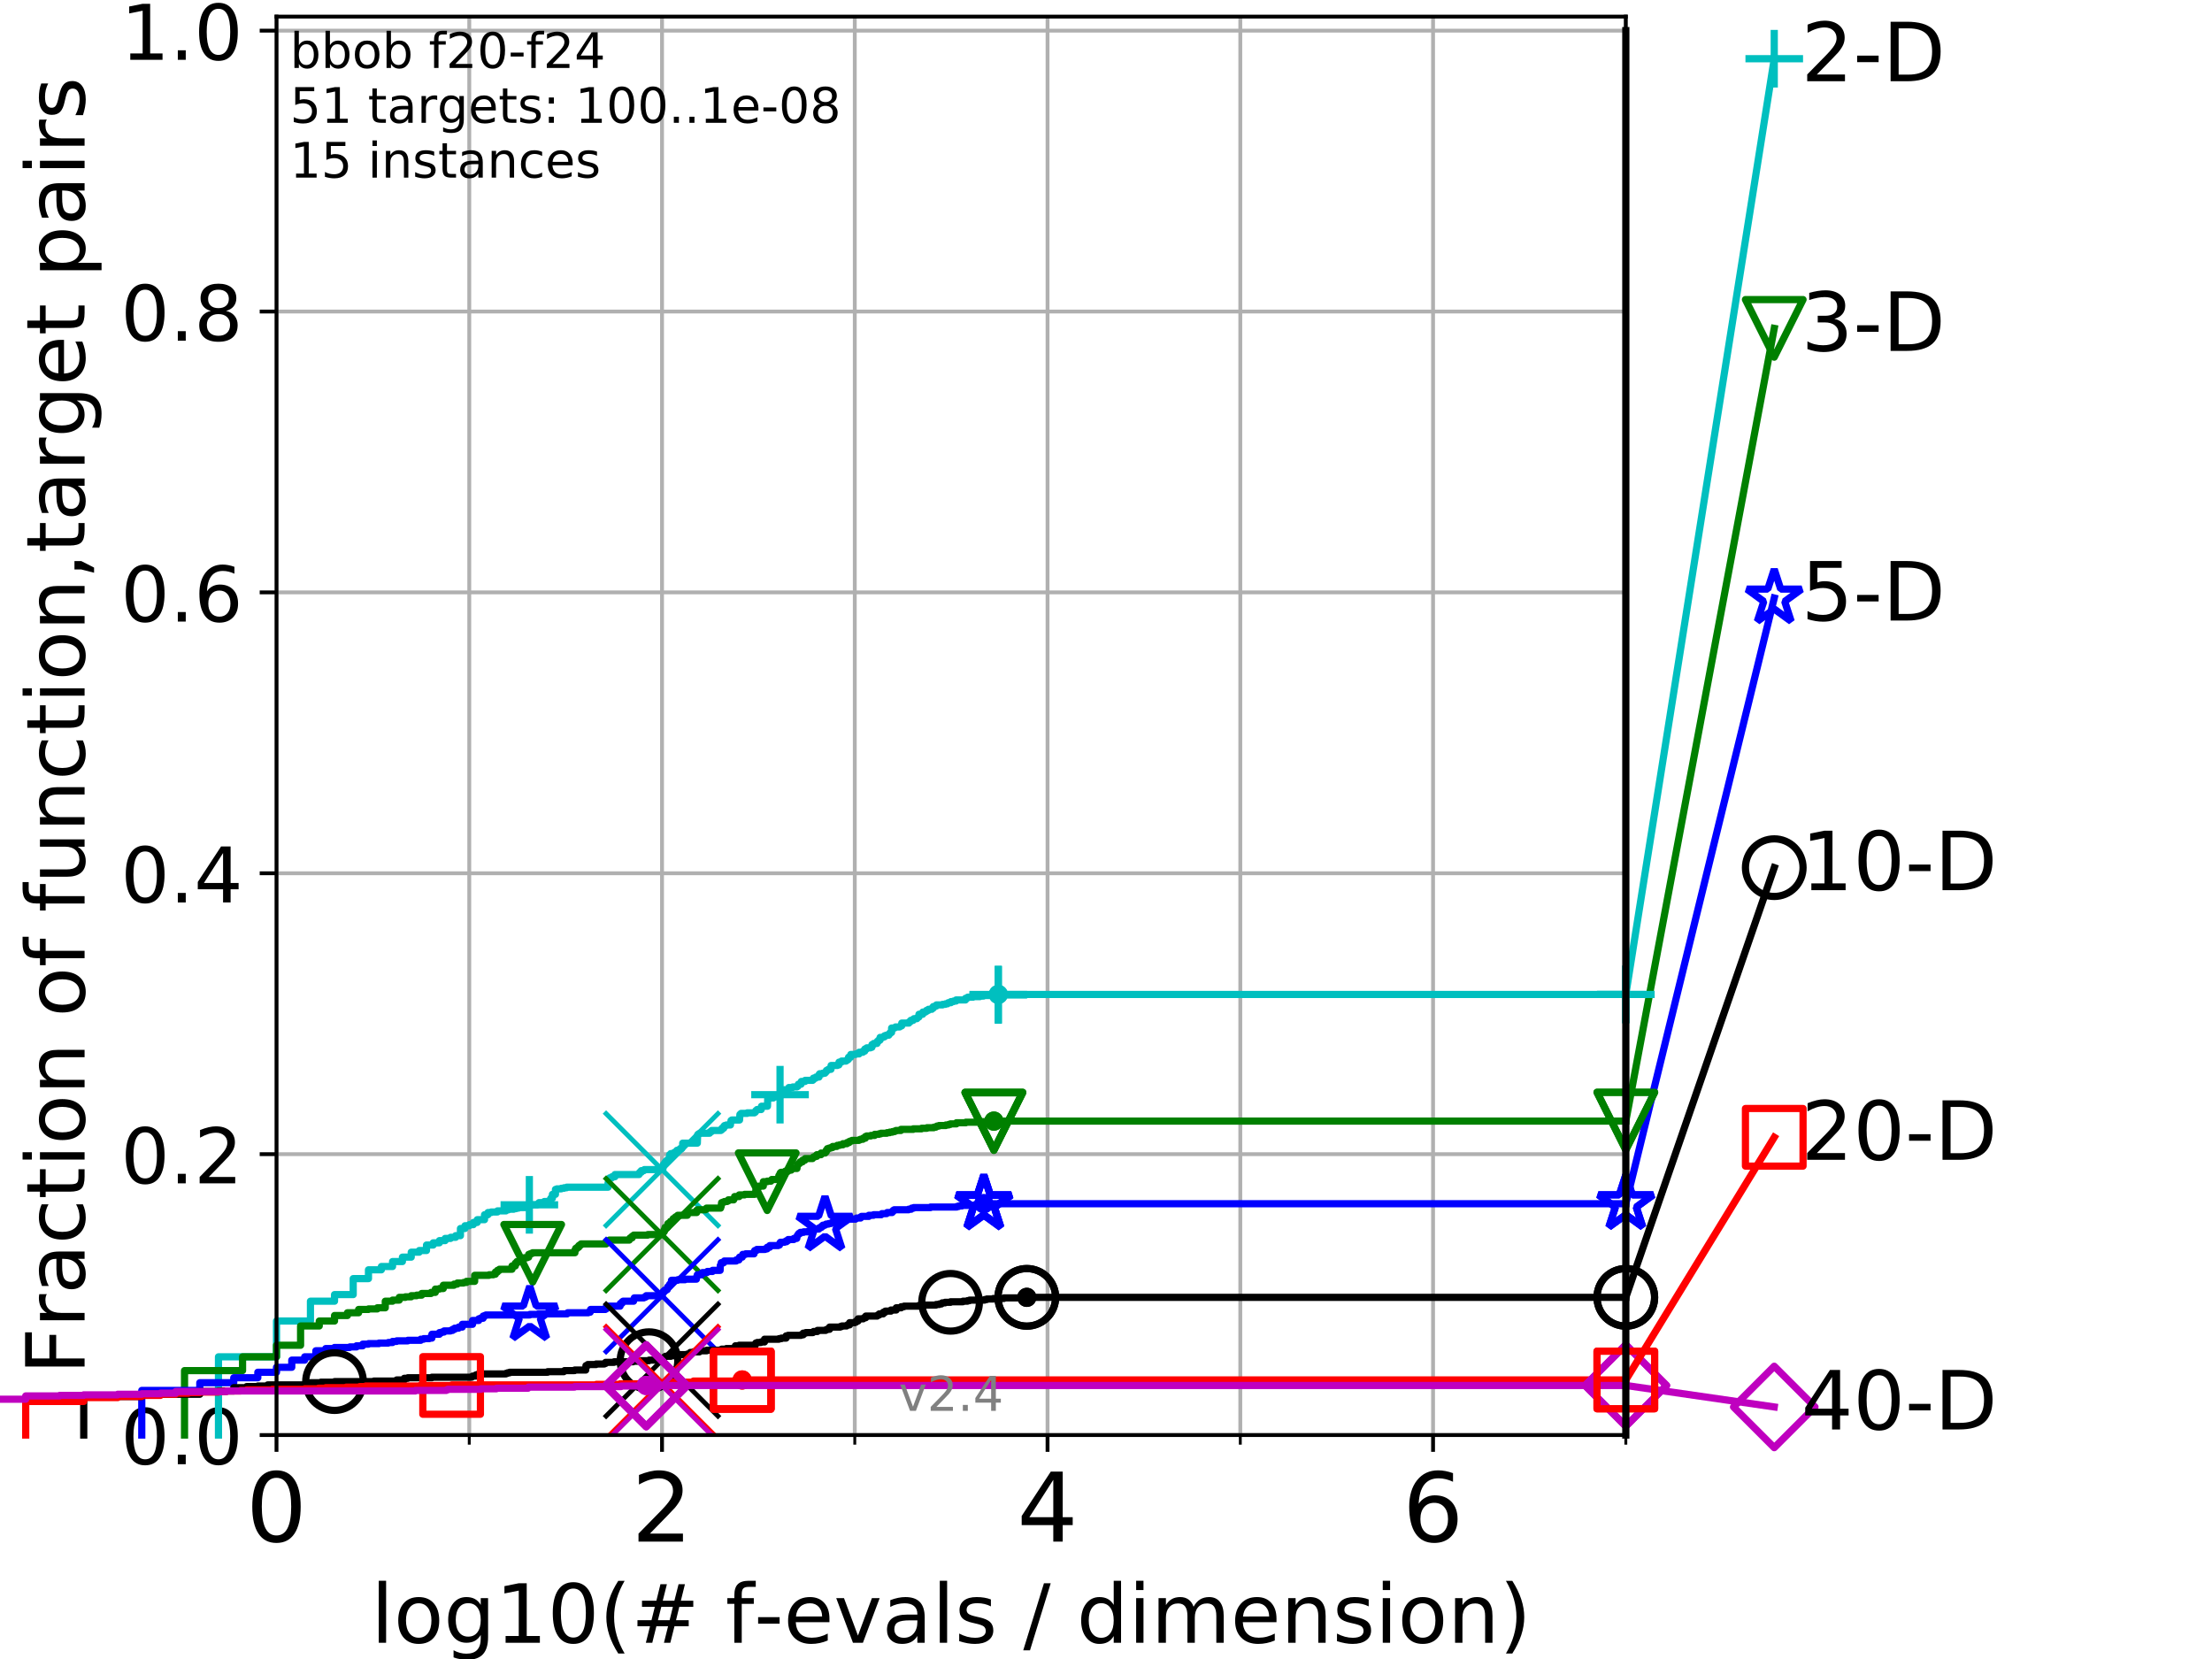 <?xml version="1.0" encoding="utf-8" standalone="no"?>
<!DOCTYPE svg PUBLIC "-//W3C//DTD SVG 1.1//EN"
  "http://www.w3.org/Graphics/SVG/1.1/DTD/svg11.dtd">
<!-- Created with matplotlib (https://matplotlib.org/) -->
<svg height="345.6pt" version="1.1" viewBox="0 0 460.8 345.6" width="460.8pt" xmlns="http://www.w3.org/2000/svg" xmlns:xlink="http://www.w3.org/1999/xlink">
 <defs>
  <style type="text/css">
*{stroke-linecap:butt;stroke-linejoin:round;}
  </style>
 </defs>
 <g id="figure_1">
  <g id="patch_1">
   <path d="M 0 345.6 
L 460.8 345.6 
L 460.8 0 
L 0 0 
z
" style="fill:#ffffff;"/>
  </g>
  <g id="axes_1">
   <g id="patch_2">
    <path d="M 57.6 298.944 
L 338.688 298.944 
L 338.688 3.456 
L 57.6 3.456 
z
" style="fill:#ffffff;"/>
   </g>
   <g id="matplotlib.axis_1">
    <g id="xtick_1">
     <g id="line2d_1">
      <path clip-path="url(#p725dfc68a4)" d="M 57.6 298.944 
L 57.6 3.456 
" style="fill:none;stroke:#b0b0b0;stroke-linecap:square;stroke-width:0.8;"/>
     </g>
     <g id="line2d_2">
      <defs>
       <path d="M 0 0 
L 0 3.5 
" id="m4e4104f7e8" style="stroke:#000000;stroke-width:0.8;"/>
      </defs>
      <g>
       <use style="stroke:#000000;stroke-width:0.8;" x="57.6" xlink:href="#m4e4104f7e8" y="298.944"/>
      </g>
     </g>
     <g id="text_1">
      <!-- 0 -->
      <defs>
       <path d="M 31.781 66.406 
Q 24.172 66.406 20.328 58.906 
Q 16.5 51.422 16.5 36.375 
Q 16.5 21.391 20.328 13.891 
Q 24.172 6.391 31.781 6.391 
Q 39.453 6.391 43.281 13.891 
Q 47.125 21.391 47.125 36.375 
Q 47.125 51.422 43.281 58.906 
Q 39.453 66.406 31.781 66.406 
z
M 31.781 74.219 
Q 44.047 74.219 50.516 64.516 
Q 56.984 54.828 56.984 36.375 
Q 56.984 17.969 50.516 8.266 
Q 44.047 -1.422 31.781 -1.422 
Q 19.531 -1.422 13.062 8.266 
Q 6.594 17.969 6.594 36.375 
Q 6.594 54.828 13.062 64.516 
Q 19.531 74.219 31.781 74.219 
z
" id="DejaVuSans-48"/>
      </defs>
      <g transform="translate(51.237 321.141)scale(0.2 -0.2)">
       <use xlink:href="#DejaVuSans-48"/>
      </g>
     </g>
    </g>
    <g id="xtick_2">
     <g id="line2d_3">
      <path clip-path="url(#p725dfc68a4)" d="M 137.911 298.944 
L 137.911 3.456 
" style="fill:none;stroke:#b0b0b0;stroke-linecap:square;stroke-width:0.8;"/>
     </g>
     <g id="line2d_4">
      <g>
       <use style="stroke:#000000;stroke-width:0.8;" x="137.911" xlink:href="#m4e4104f7e8" y="298.944"/>
      </g>
     </g>
     <g id="text_2">
      <!-- 2 -->
      <defs>
       <path d="M 19.188 8.297 
L 53.609 8.297 
L 53.609 0 
L 7.328 0 
L 7.328 8.297 
Q 12.938 14.109 22.625 23.891 
Q 32.328 33.688 34.812 36.531 
Q 39.547 41.844 41.422 45.531 
Q 43.312 49.219 43.312 52.781 
Q 43.312 58.594 39.234 62.25 
Q 35.156 65.922 28.609 65.922 
Q 23.969 65.922 18.812 64.312 
Q 13.672 62.703 7.812 59.422 
L 7.812 69.391 
Q 13.766 71.781 18.938 73 
Q 24.125 74.219 28.422 74.219 
Q 39.75 74.219 46.484 68.547 
Q 53.219 62.891 53.219 53.422 
Q 53.219 48.922 51.531 44.891 
Q 49.859 40.875 45.406 35.406 
Q 44.188 33.984 37.641 27.219 
Q 31.109 20.453 19.188 8.297 
z
" id="DejaVuSans-50"/>
      </defs>
      <g transform="translate(131.548 321.141)scale(0.2 -0.2)">
       <use xlink:href="#DejaVuSans-50"/>
      </g>
     </g>
    </g>
    <g id="xtick_3">
     <g id="line2d_5">
      <path clip-path="url(#p725dfc68a4)" d="M 218.222 298.944 
L 218.222 3.456 
" style="fill:none;stroke:#b0b0b0;stroke-linecap:square;stroke-width:0.8;"/>
     </g>
     <g id="line2d_6">
      <g>
       <use style="stroke:#000000;stroke-width:0.8;" x="218.222" xlink:href="#m4e4104f7e8" y="298.944"/>
      </g>
     </g>
     <g id="text_3">
      <!-- 4 -->
      <defs>
       <path d="M 37.797 64.312 
L 12.891 25.391 
L 37.797 25.391 
z
M 35.203 72.906 
L 47.609 72.906 
L 47.609 25.391 
L 58.016 25.391 
L 58.016 17.188 
L 47.609 17.188 
L 47.609 0 
L 37.797 0 
L 37.797 17.188 
L 4.891 17.188 
L 4.891 26.703 
z
" id="DejaVuSans-52"/>
      </defs>
      <g transform="translate(211.859 321.141)scale(0.2 -0.2)">
       <use xlink:href="#DejaVuSans-52"/>
      </g>
     </g>
    </g>
    <g id="xtick_4">
     <g id="line2d_7">
      <path clip-path="url(#p725dfc68a4)" d="M 298.533 298.944 
L 298.533 3.456 
" style="fill:none;stroke:#b0b0b0;stroke-linecap:square;stroke-width:0.8;"/>
     </g>
     <g id="line2d_8">
      <g>
       <use style="stroke:#000000;stroke-width:0.8;" x="298.533" xlink:href="#m4e4104f7e8" y="298.944"/>
      </g>
     </g>
     <g id="text_4">
      <!-- 6 -->
      <defs>
       <path d="M 33.016 40.375 
Q 26.375 40.375 22.484 35.828 
Q 18.609 31.297 18.609 23.391 
Q 18.609 15.531 22.484 10.953 
Q 26.375 6.391 33.016 6.391 
Q 39.656 6.391 43.531 10.953 
Q 47.406 15.531 47.406 23.391 
Q 47.406 31.297 43.531 35.828 
Q 39.656 40.375 33.016 40.375 
z
M 52.594 71.297 
L 52.594 62.312 
Q 48.875 64.062 45.094 64.984 
Q 41.312 65.922 37.594 65.922 
Q 27.828 65.922 22.672 59.328 
Q 17.531 52.734 16.797 39.406 
Q 19.672 43.656 24.016 45.922 
Q 28.375 48.188 33.594 48.188 
Q 44.578 48.188 50.953 41.516 
Q 57.328 34.859 57.328 23.391 
Q 57.328 12.156 50.688 5.359 
Q 44.047 -1.422 33.016 -1.422 
Q 20.359 -1.422 13.672 8.266 
Q 6.984 17.969 6.984 36.375 
Q 6.984 53.656 15.188 63.938 
Q 23.391 74.219 37.203 74.219 
Q 40.922 74.219 44.703 73.484 
Q 48.484 72.75 52.594 71.297 
z
" id="DejaVuSans-54"/>
      </defs>
      <g transform="translate(292.17 321.141)scale(0.2 -0.2)">
       <use xlink:href="#DejaVuSans-54"/>
      </g>
     </g>
    </g>
    <g id="xtick_5">
     <g id="line2d_9">
      <path clip-path="url(#p725dfc68a4)" d="M 97.755 298.944 
L 97.755 3.456 
" style="fill:none;stroke:#b0b0b0;stroke-linecap:square;stroke-width:0.8;"/>
     </g>
     <g id="line2d_10">
      <defs>
       <path d="M 0 0 
L 0 2 
" id="mcfab417298" style="stroke:#000000;stroke-width:0.6;"/>
      </defs>
      <g>
       <use style="stroke:#000000;stroke-width:0.6;" x="97.755" xlink:href="#mcfab417298" y="298.944"/>
      </g>
     </g>
    </g>
    <g id="xtick_6">
     <g id="line2d_11">
      <path clip-path="url(#p725dfc68a4)" d="M 178.066 298.944 
L 178.066 3.456 
" style="fill:none;stroke:#b0b0b0;stroke-linecap:square;stroke-width:0.8;"/>
     </g>
     <g id="line2d_12">
      <g>
       <use style="stroke:#000000;stroke-width:0.6;" x="178.066" xlink:href="#mcfab417298" y="298.944"/>
      </g>
     </g>
    </g>
    <g id="xtick_7">
     <g id="line2d_13">
      <path clip-path="url(#p725dfc68a4)" d="M 258.377 298.944 
L 258.377 3.456 
" style="fill:none;stroke:#b0b0b0;stroke-linecap:square;stroke-width:0.8;"/>
     </g>
     <g id="line2d_14">
      <g>
       <use style="stroke:#000000;stroke-width:0.6;" x="258.377" xlink:href="#mcfab417298" y="298.944"/>
      </g>
     </g>
    </g>
    <g id="xtick_8">
     <g id="line2d_15">
      <path clip-path="url(#p725dfc68a4)" d="M 338.688 298.944 
L 338.688 3.456 
" style="fill:none;stroke:#b0b0b0;stroke-linecap:square;stroke-width:0.8;"/>
     </g>
     <g id="line2d_16">
      <g>
       <use style="stroke:#000000;stroke-width:0.6;" x="338.688" xlink:href="#mcfab417298" y="298.944"/>
      </g>
     </g>
    </g>
    <g id="text_5">
     <!-- log10(# f-evals / dimension) -->
     <defs>
      <path d="M 9.422 75.984 
L 18.406 75.984 
L 18.406 0 
L 9.422 0 
z
" id="DejaVuSans-108"/>
      <path d="M 30.609 48.391 
Q 23.391 48.391 19.188 42.75 
Q 14.984 37.109 14.984 27.297 
Q 14.984 17.484 19.156 11.844 
Q 23.344 6.203 30.609 6.203 
Q 37.797 6.203 41.984 11.859 
Q 46.188 17.531 46.188 27.297 
Q 46.188 37.016 41.984 42.703 
Q 37.797 48.391 30.609 48.391 
z
M 30.609 56 
Q 42.328 56 49.016 48.375 
Q 55.719 40.766 55.719 27.297 
Q 55.719 13.875 49.016 6.219 
Q 42.328 -1.422 30.609 -1.422 
Q 18.844 -1.422 12.172 6.219 
Q 5.516 13.875 5.516 27.297 
Q 5.516 40.766 12.172 48.375 
Q 18.844 56 30.609 56 
z
" id="DejaVuSans-111"/>
      <path d="M 45.406 27.984 
Q 45.406 37.75 41.375 43.109 
Q 37.359 48.484 30.078 48.484 
Q 22.859 48.484 18.828 43.109 
Q 14.797 37.75 14.797 27.984 
Q 14.797 18.266 18.828 12.891 
Q 22.859 7.516 30.078 7.516 
Q 37.359 7.516 41.375 12.891 
Q 45.406 18.266 45.406 27.984 
z
M 54.391 6.781 
Q 54.391 -7.172 48.188 -13.984 
Q 42 -20.797 29.203 -20.797 
Q 24.469 -20.797 20.266 -20.094 
Q 16.062 -19.391 12.109 -17.922 
L 12.109 -9.188 
Q 16.062 -11.328 19.922 -12.344 
Q 23.781 -13.375 27.781 -13.375 
Q 36.625 -13.375 41.016 -8.766 
Q 45.406 -4.156 45.406 5.172 
L 45.406 9.625 
Q 42.625 4.781 38.281 2.391 
Q 33.938 0 27.875 0 
Q 17.828 0 11.672 7.656 
Q 5.516 15.328 5.516 27.984 
Q 5.516 40.672 11.672 48.328 
Q 17.828 56 27.875 56 
Q 33.938 56 38.281 53.609 
Q 42.625 51.219 45.406 46.391 
L 45.406 54.688 
L 54.391 54.688 
z
" id="DejaVuSans-103"/>
      <path d="M 12.406 8.297 
L 28.516 8.297 
L 28.516 63.922 
L 10.984 60.406 
L 10.984 69.391 
L 28.422 72.906 
L 38.281 72.906 
L 38.281 8.297 
L 54.391 8.297 
L 54.391 0 
L 12.406 0 
z
" id="DejaVuSans-49"/>
      <path d="M 31 75.875 
Q 24.469 64.656 21.281 53.656 
Q 18.109 42.672 18.109 31.391 
Q 18.109 20.125 21.312 9.062 
Q 24.516 -2 31 -13.188 
L 23.188 -13.188 
Q 15.875 -1.703 12.234 9.375 
Q 8.594 20.453 8.594 31.391 
Q 8.594 42.281 12.203 53.312 
Q 15.828 64.359 23.188 75.875 
z
" id="DejaVuSans-40"/>
      <path d="M 51.125 44 
L 36.922 44 
L 32.812 27.688 
L 47.125 27.688 
z
M 43.797 71.781 
L 38.719 51.516 
L 52.984 51.516 
L 58.109 71.781 
L 65.922 71.781 
L 60.891 51.516 
L 76.125 51.516 
L 76.125 44 
L 58.984 44 
L 54.984 27.688 
L 70.516 27.688 
L 70.516 20.219 
L 53.078 20.219 
L 48 0 
L 40.188 0 
L 45.219 20.219 
L 30.906 20.219 
L 25.875 0 
L 18.016 0 
L 23.094 20.219 
L 7.719 20.219 
L 7.719 27.688 
L 24.906 27.688 
L 29 44 
L 13.281 44 
L 13.281 51.516 
L 30.906 51.516 
L 35.891 71.781 
z
" id="DejaVuSans-35"/>
      <path id="DejaVuSans-32"/>
      <path d="M 37.109 75.984 
L 37.109 68.5 
L 28.516 68.5 
Q 23.688 68.5 21.797 66.547 
Q 19.922 64.594 19.922 59.516 
L 19.922 54.688 
L 34.719 54.688 
L 34.719 47.703 
L 19.922 47.703 
L 19.922 0 
L 10.891 0 
L 10.891 47.703 
L 2.297 47.703 
L 2.297 54.688 
L 10.891 54.688 
L 10.891 58.5 
Q 10.891 67.625 15.141 71.797 
Q 19.391 75.984 28.609 75.984 
z
" id="DejaVuSans-102"/>
      <path d="M 4.891 31.391 
L 31.203 31.391 
L 31.203 23.391 
L 4.891 23.391 
z
" id="DejaVuSans-45"/>
      <path d="M 56.203 29.594 
L 56.203 25.203 
L 14.891 25.203 
Q 15.484 15.922 20.484 11.062 
Q 25.484 6.203 34.422 6.203 
Q 39.594 6.203 44.453 7.469 
Q 49.312 8.734 54.109 11.281 
L 54.109 2.781 
Q 49.266 0.734 44.188 -0.344 
Q 39.109 -1.422 33.891 -1.422 
Q 20.797 -1.422 13.156 6.188 
Q 5.516 13.812 5.516 26.812 
Q 5.516 40.234 12.766 48.109 
Q 20.016 56 32.328 56 
Q 43.359 56 49.781 48.891 
Q 56.203 41.797 56.203 29.594 
z
M 47.219 32.234 
Q 47.125 39.594 43.094 43.984 
Q 39.062 48.391 32.422 48.391 
Q 24.906 48.391 20.391 44.141 
Q 15.875 39.891 15.188 32.172 
z
" id="DejaVuSans-101"/>
      <path d="M 2.984 54.688 
L 12.5 54.688 
L 29.594 8.797 
L 46.688 54.688 
L 56.203 54.688 
L 35.688 0 
L 23.484 0 
z
" id="DejaVuSans-118"/>
      <path d="M 34.281 27.484 
Q 23.391 27.484 19.188 25 
Q 14.984 22.516 14.984 16.5 
Q 14.984 11.719 18.141 8.906 
Q 21.297 6.109 26.703 6.109 
Q 34.188 6.109 38.703 11.406 
Q 43.219 16.703 43.219 25.484 
L 43.219 27.484 
z
M 52.203 31.203 
L 52.203 0 
L 43.219 0 
L 43.219 8.297 
Q 40.141 3.328 35.547 0.953 
Q 30.953 -1.422 24.312 -1.422 
Q 15.922 -1.422 10.953 3.297 
Q 6 8.016 6 15.922 
Q 6 25.141 12.172 29.828 
Q 18.359 34.516 30.609 34.516 
L 43.219 34.516 
L 43.219 35.406 
Q 43.219 41.609 39.141 45 
Q 35.062 48.391 27.688 48.391 
Q 23 48.391 18.547 47.266 
Q 14.109 46.141 10.016 43.891 
L 10.016 52.203 
Q 14.938 54.109 19.578 55.047 
Q 24.219 56 28.609 56 
Q 40.484 56 46.344 49.844 
Q 52.203 43.703 52.203 31.203 
z
" id="DejaVuSans-97"/>
      <path d="M 44.281 53.078 
L 44.281 44.578 
Q 40.484 46.531 36.375 47.5 
Q 32.281 48.484 27.875 48.484 
Q 21.188 48.484 17.844 46.438 
Q 14.5 44.391 14.5 40.281 
Q 14.5 37.156 16.891 35.375 
Q 19.281 33.594 26.516 31.984 
L 29.594 31.297 
Q 39.156 29.25 43.188 25.516 
Q 47.219 21.781 47.219 15.094 
Q 47.219 7.469 41.188 3.016 
Q 35.156 -1.422 24.609 -1.422 
Q 20.219 -1.422 15.453 -0.562 
Q 10.688 0.297 5.422 2 
L 5.422 11.281 
Q 10.406 8.688 15.234 7.391 
Q 20.062 6.109 24.812 6.109 
Q 31.156 6.109 34.562 8.281 
Q 37.984 10.453 37.984 14.406 
Q 37.984 18.062 35.516 20.016 
Q 33.062 21.969 24.703 23.781 
L 21.578 24.516 
Q 13.234 26.266 9.516 29.906 
Q 5.812 33.547 5.812 39.891 
Q 5.812 47.609 11.281 51.797 
Q 16.75 56 26.812 56 
Q 31.781 56 36.172 55.266 
Q 40.578 54.547 44.281 53.078 
z
" id="DejaVuSans-115"/>
      <path d="M 25.391 72.906 
L 33.688 72.906 
L 8.297 -9.281 
L 0 -9.281 
z
" id="DejaVuSans-47"/>
      <path d="M 45.406 46.391 
L 45.406 75.984 
L 54.391 75.984 
L 54.391 0 
L 45.406 0 
L 45.406 8.203 
Q 42.578 3.328 38.25 0.953 
Q 33.938 -1.422 27.875 -1.422 
Q 17.969 -1.422 11.734 6.484 
Q 5.516 14.406 5.516 27.297 
Q 5.516 40.188 11.734 48.094 
Q 17.969 56 27.875 56 
Q 33.938 56 38.25 53.625 
Q 42.578 51.266 45.406 46.391 
z
M 14.797 27.297 
Q 14.797 17.391 18.875 11.75 
Q 22.953 6.109 30.078 6.109 
Q 37.203 6.109 41.297 11.75 
Q 45.406 17.391 45.406 27.297 
Q 45.406 37.203 41.297 42.844 
Q 37.203 48.484 30.078 48.484 
Q 22.953 48.484 18.875 42.844 
Q 14.797 37.203 14.797 27.297 
z
" id="DejaVuSans-100"/>
      <path d="M 9.422 54.688 
L 18.406 54.688 
L 18.406 0 
L 9.422 0 
z
M 9.422 75.984 
L 18.406 75.984 
L 18.406 64.594 
L 9.422 64.594 
z
" id="DejaVuSans-105"/>
      <path d="M 52 44.188 
Q 55.375 50.25 60.062 53.125 
Q 64.75 56 71.094 56 
Q 79.641 56 84.281 50.016 
Q 88.922 44.047 88.922 33.016 
L 88.922 0 
L 79.891 0 
L 79.891 32.719 
Q 79.891 40.578 77.094 44.375 
Q 74.312 48.188 68.609 48.188 
Q 61.625 48.188 57.562 43.547 
Q 53.516 38.922 53.516 30.906 
L 53.516 0 
L 44.484 0 
L 44.484 32.719 
Q 44.484 40.625 41.703 44.406 
Q 38.922 48.188 33.109 48.188 
Q 26.219 48.188 22.156 43.531 
Q 18.109 38.875 18.109 30.906 
L 18.109 0 
L 9.078 0 
L 9.078 54.688 
L 18.109 54.688 
L 18.109 46.188 
Q 21.188 51.219 25.484 53.609 
Q 29.781 56 35.688 56 
Q 41.656 56 45.828 52.969 
Q 50 49.953 52 44.188 
z
" id="DejaVuSans-109"/>
      <path d="M 54.891 33.016 
L 54.891 0 
L 45.906 0 
L 45.906 32.719 
Q 45.906 40.484 42.875 44.328 
Q 39.844 48.188 33.797 48.188 
Q 26.516 48.188 22.312 43.547 
Q 18.109 38.922 18.109 30.906 
L 18.109 0 
L 9.078 0 
L 9.078 54.688 
L 18.109 54.688 
L 18.109 46.188 
Q 21.344 51.125 25.703 53.562 
Q 30.078 56 35.797 56 
Q 45.219 56 50.047 50.172 
Q 54.891 44.344 54.891 33.016 
z
" id="DejaVuSans-110"/>
      <path d="M 8.016 75.875 
L 15.828 75.875 
Q 23.141 64.359 26.781 53.312 
Q 30.422 42.281 30.422 31.391 
Q 30.422 20.453 26.781 9.375 
Q 23.141 -1.703 15.828 -13.188 
L 8.016 -13.188 
Q 14.5 -2 17.703 9.062 
Q 20.906 20.125 20.906 31.391 
Q 20.906 42.672 17.703 53.656 
Q 14.5 64.656 8.016 75.875 
z
" id="DejaVuSans-41"/>
     </defs>
     <g transform="translate(77.303 342.218)scale(0.17 -0.17)">
      <use xlink:href="#DejaVuSans-108"/>
      <use x="27.783" xlink:href="#DejaVuSans-111"/>
      <use x="88.965" xlink:href="#DejaVuSans-103"/>
      <use x="152.441" xlink:href="#DejaVuSans-49"/>
      <use x="216.064" xlink:href="#DejaVuSans-48"/>
      <use x="279.688" xlink:href="#DejaVuSans-40"/>
      <use x="318.701" xlink:href="#DejaVuSans-35"/>
      <use x="402.49" xlink:href="#DejaVuSans-32"/>
      <use x="434.277" xlink:href="#DejaVuSans-102"/>
      <use x="469.404" xlink:href="#DejaVuSans-45"/>
      <use x="505.488" xlink:href="#DejaVuSans-101"/>
      <use x="567.012" xlink:href="#DejaVuSans-118"/>
      <use x="626.191" xlink:href="#DejaVuSans-97"/>
      <use x="687.471" xlink:href="#DejaVuSans-108"/>
      <use x="715.254" xlink:href="#DejaVuSans-115"/>
      <use x="767.354" xlink:href="#DejaVuSans-32"/>
      <use x="799.141" xlink:href="#DejaVuSans-47"/>
      <use x="832.832" xlink:href="#DejaVuSans-32"/>
      <use x="864.619" xlink:href="#DejaVuSans-100"/>
      <use x="928.096" xlink:href="#DejaVuSans-105"/>
      <use x="955.879" xlink:href="#DejaVuSans-109"/>
      <use x="1053.291" xlink:href="#DejaVuSans-101"/>
      <use x="1114.814" xlink:href="#DejaVuSans-110"/>
      <use x="1178.193" xlink:href="#DejaVuSans-115"/>
      <use x="1230.293" xlink:href="#DejaVuSans-105"/>
      <use x="1258.076" xlink:href="#DejaVuSans-111"/>
      <use x="1319.258" xlink:href="#DejaVuSans-110"/>
      <use x="1382.637" xlink:href="#DejaVuSans-41"/>
     </g>
    </g>
   </g>
   <g id="matplotlib.axis_2">
    <g id="ytick_1">
     <g id="line2d_17">
      <path clip-path="url(#p725dfc68a4)" d="M 57.6 298.944 
L 338.688 298.944 
" style="fill:none;stroke:#b0b0b0;stroke-linecap:square;stroke-width:0.8;"/>
     </g>
     <g id="line2d_18">
      <defs>
       <path d="M 0 0 
L -3.5 0 
" id="mf7e0b4ab38" style="stroke:#000000;stroke-width:0.8;"/>
      </defs>
      <g>
       <use style="stroke:#000000;stroke-width:0.8;" x="57.6" xlink:href="#mf7e0b4ab38" y="298.944"/>
      </g>
     </g>
     <g id="text_6">
      <!-- 0.0 -->
      <defs>
       <path d="M 10.688 12.406 
L 21 12.406 
L 21 0 
L 10.688 0 
z
" id="DejaVuSans-46"/>
      </defs>
      <g transform="translate(25.155 305.023)scale(0.16 -0.16)">
       <use xlink:href="#DejaVuSans-48"/>
       <use x="63.623" xlink:href="#DejaVuSans-46"/>
       <use x="95.41" xlink:href="#DejaVuSans-48"/>
      </g>
     </g>
    </g>
    <g id="ytick_2">
     <g id="line2d_19">
      <path clip-path="url(#p725dfc68a4)" d="M 57.6 240.432 
L 338.688 240.432 
" style="fill:none;stroke:#b0b0b0;stroke-linecap:square;stroke-width:0.8;"/>
     </g>
     <g id="line2d_20">
      <g>
       <use style="stroke:#000000;stroke-width:0.8;" x="57.6" xlink:href="#mf7e0b4ab38" y="240.432"/>
      </g>
     </g>
     <g id="text_7">
      <!-- 0.2 -->
      <g transform="translate(25.155 246.51)scale(0.16 -0.16)">
       <use xlink:href="#DejaVuSans-48"/>
       <use x="63.623" xlink:href="#DejaVuSans-46"/>
       <use x="95.41" xlink:href="#DejaVuSans-50"/>
      </g>
     </g>
    </g>
    <g id="ytick_3">
     <g id="line2d_21">
      <path clip-path="url(#p725dfc68a4)" d="M 57.6 181.919 
L 338.688 181.919 
" style="fill:none;stroke:#b0b0b0;stroke-linecap:square;stroke-width:0.8;"/>
     </g>
     <g id="line2d_22">
      <g>
       <use style="stroke:#000000;stroke-width:0.8;" x="57.6" xlink:href="#mf7e0b4ab38" y="181.919"/>
      </g>
     </g>
     <g id="text_8">
      <!-- 0.4 -->
      <g transform="translate(25.155 187.998)scale(0.16 -0.16)">
       <use xlink:href="#DejaVuSans-48"/>
       <use x="63.623" xlink:href="#DejaVuSans-46"/>
       <use x="95.41" xlink:href="#DejaVuSans-52"/>
      </g>
     </g>
    </g>
    <g id="ytick_4">
     <g id="line2d_23">
      <path clip-path="url(#p725dfc68a4)" d="M 57.6 123.407 
L 338.688 123.407 
" style="fill:none;stroke:#b0b0b0;stroke-linecap:square;stroke-width:0.8;"/>
     </g>
     <g id="line2d_24">
      <g>
       <use style="stroke:#000000;stroke-width:0.8;" x="57.6" xlink:href="#mf7e0b4ab38" y="123.407"/>
      </g>
     </g>
     <g id="text_9">
      <!-- 0.6 -->
      <g transform="translate(25.155 129.485)scale(0.16 -0.16)">
       <use xlink:href="#DejaVuSans-48"/>
       <use x="63.623" xlink:href="#DejaVuSans-46"/>
       <use x="95.41" xlink:href="#DejaVuSans-54"/>
      </g>
     </g>
    </g>
    <g id="ytick_5">
     <g id="line2d_25">
      <path clip-path="url(#p725dfc68a4)" d="M 57.6 64.894 
L 338.688 64.894 
" style="fill:none;stroke:#b0b0b0;stroke-linecap:square;stroke-width:0.8;"/>
     </g>
     <g id="line2d_26">
      <g>
       <use style="stroke:#000000;stroke-width:0.8;" x="57.6" xlink:href="#mf7e0b4ab38" y="64.894"/>
      </g>
     </g>
     <g id="text_10">
      <!-- 0.8 -->
      <defs>
       <path d="M 31.781 34.625 
Q 24.75 34.625 20.719 30.859 
Q 16.703 27.094 16.703 20.516 
Q 16.703 13.922 20.719 10.156 
Q 24.75 6.391 31.781 6.391 
Q 38.812 6.391 42.859 10.172 
Q 46.922 13.969 46.922 20.516 
Q 46.922 27.094 42.891 30.859 
Q 38.875 34.625 31.781 34.625 
z
M 21.922 38.812 
Q 15.578 40.375 12.031 44.719 
Q 8.5 49.078 8.5 55.328 
Q 8.5 64.062 14.719 69.141 
Q 20.953 74.219 31.781 74.219 
Q 42.672 74.219 48.875 69.141 
Q 55.078 64.062 55.078 55.328 
Q 55.078 49.078 51.531 44.719 
Q 48 40.375 41.703 38.812 
Q 48.828 37.156 52.797 32.312 
Q 56.781 27.484 56.781 20.516 
Q 56.781 9.906 50.312 4.234 
Q 43.844 -1.422 31.781 -1.422 
Q 19.734 -1.422 13.25 4.234 
Q 6.781 9.906 6.781 20.516 
Q 6.781 27.484 10.781 32.312 
Q 14.797 37.156 21.922 38.812 
z
M 18.312 54.391 
Q 18.312 48.734 21.844 45.562 
Q 25.391 42.391 31.781 42.391 
Q 38.141 42.391 41.719 45.562 
Q 45.312 48.734 45.312 54.391 
Q 45.312 60.062 41.719 63.234 
Q 38.141 66.406 31.781 66.406 
Q 25.391 66.406 21.844 63.234 
Q 18.312 60.062 18.312 54.391 
z
" id="DejaVuSans-56"/>
      </defs>
      <g transform="translate(25.155 70.973)scale(0.16 -0.16)">
       <use xlink:href="#DejaVuSans-48"/>
       <use x="63.623" xlink:href="#DejaVuSans-46"/>
       <use x="95.41" xlink:href="#DejaVuSans-56"/>
      </g>
     </g>
    </g>
    <g id="ytick_6">
     <g id="line2d_27">
      <path clip-path="url(#p725dfc68a4)" d="M 57.6 6.382 
L 338.688 6.382 
" style="fill:none;stroke:#b0b0b0;stroke-linecap:square;stroke-width:0.8;"/>
     </g>
     <g id="line2d_28">
      <g>
       <use style="stroke:#000000;stroke-width:0.8;" x="57.6" xlink:href="#mf7e0b4ab38" y="6.382"/>
      </g>
     </g>
     <g id="text_11">
      <!-- 1.0 -->
      <g transform="translate(25.155 12.46)scale(0.16 -0.16)">
       <use xlink:href="#DejaVuSans-49"/>
       <use x="63.623" xlink:href="#DejaVuSans-46"/>
       <use x="95.41" xlink:href="#DejaVuSans-48"/>
      </g>
     </g>
    </g>
    <g id="text_12">
     <!-- Fraction of function,target pairs -->
     <defs>
      <path d="M 9.812 72.906 
L 51.703 72.906 
L 51.703 64.594 
L 19.672 64.594 
L 19.672 43.109 
L 48.578 43.109 
L 48.578 34.812 
L 19.672 34.812 
L 19.672 0 
L 9.812 0 
z
" id="DejaVuSans-70"/>
      <path d="M 41.109 46.297 
Q 39.594 47.172 37.812 47.578 
Q 36.031 48 33.891 48 
Q 26.266 48 22.188 43.047 
Q 18.109 38.094 18.109 28.812 
L 18.109 0 
L 9.078 0 
L 9.078 54.688 
L 18.109 54.688 
L 18.109 46.188 
Q 20.953 51.172 25.484 53.578 
Q 30.031 56 36.531 56 
Q 37.453 56 38.578 55.875 
Q 39.703 55.766 41.062 55.516 
z
" id="DejaVuSans-114"/>
      <path d="M 48.781 52.594 
L 48.781 44.188 
Q 44.969 46.297 41.141 47.344 
Q 37.312 48.391 33.406 48.391 
Q 24.656 48.391 19.812 42.844 
Q 14.984 37.312 14.984 27.297 
Q 14.984 17.281 19.812 11.734 
Q 24.656 6.203 33.406 6.203 
Q 37.312 6.203 41.141 7.25 
Q 44.969 8.297 48.781 10.406 
L 48.781 2.094 
Q 45.016 0.344 40.984 -0.531 
Q 36.969 -1.422 32.422 -1.422 
Q 20.062 -1.422 12.781 6.344 
Q 5.516 14.109 5.516 27.297 
Q 5.516 40.672 12.859 48.328 
Q 20.219 56 33.016 56 
Q 37.156 56 41.109 55.141 
Q 45.062 54.297 48.781 52.594 
z
" id="DejaVuSans-99"/>
      <path d="M 18.312 70.219 
L 18.312 54.688 
L 36.812 54.688 
L 36.812 47.703 
L 18.312 47.703 
L 18.312 18.016 
Q 18.312 11.328 20.141 9.422 
Q 21.969 7.516 27.594 7.516 
L 36.812 7.516 
L 36.812 0 
L 27.594 0 
Q 17.188 0 13.234 3.875 
Q 9.281 7.766 9.281 18.016 
L 9.281 47.703 
L 2.688 47.703 
L 2.688 54.688 
L 9.281 54.688 
L 9.281 70.219 
z
" id="DejaVuSans-116"/>
      <path d="M 8.5 21.578 
L 8.5 54.688 
L 17.484 54.688 
L 17.484 21.922 
Q 17.484 14.156 20.5 10.266 
Q 23.531 6.391 29.594 6.391 
Q 36.859 6.391 41.078 11.031 
Q 45.312 15.672 45.312 23.688 
L 45.312 54.688 
L 54.297 54.688 
L 54.297 0 
L 45.312 0 
L 45.312 8.406 
Q 42.047 3.422 37.719 1 
Q 33.406 -1.422 27.688 -1.422 
Q 18.266 -1.422 13.375 4.438 
Q 8.5 10.297 8.5 21.578 
z
M 31.109 56 
z
" id="DejaVuSans-117"/>
      <path d="M 11.719 12.406 
L 22.016 12.406 
L 22.016 4 
L 14.016 -11.625 
L 7.719 -11.625 
L 11.719 4 
z
" id="DejaVuSans-44"/>
      <path d="M 18.109 8.203 
L 18.109 -20.797 
L 9.078 -20.797 
L 9.078 54.688 
L 18.109 54.688 
L 18.109 46.391 
Q 20.953 51.266 25.266 53.625 
Q 29.594 56 35.594 56 
Q 45.562 56 51.781 48.094 
Q 58.016 40.188 58.016 27.297 
Q 58.016 14.406 51.781 6.484 
Q 45.562 -1.422 35.594 -1.422 
Q 29.594 -1.422 25.266 0.953 
Q 20.953 3.328 18.109 8.203 
z
M 48.688 27.297 
Q 48.688 37.203 44.609 42.844 
Q 40.531 48.484 33.406 48.484 
Q 26.266 48.484 22.188 42.844 
Q 18.109 37.203 18.109 27.297 
Q 18.109 17.391 22.188 11.75 
Q 26.266 6.109 33.406 6.109 
Q 40.531 6.109 44.609 11.75 
Q 48.688 17.391 48.688 27.297 
z
" id="DejaVuSans-112"/>
     </defs>
     <g transform="translate(17.62 286.339)rotate(-90)scale(0.17 -0.17)">
      <use xlink:href="#DejaVuSans-70"/>
      <use x="57.41" xlink:href="#DejaVuSans-114"/>
      <use x="98.523" xlink:href="#DejaVuSans-97"/>
      <use x="159.803" xlink:href="#DejaVuSans-99"/>
      <use x="214.783" xlink:href="#DejaVuSans-116"/>
      <use x="253.992" xlink:href="#DejaVuSans-105"/>
      <use x="281.775" xlink:href="#DejaVuSans-111"/>
      <use x="342.957" xlink:href="#DejaVuSans-110"/>
      <use x="406.336" xlink:href="#DejaVuSans-32"/>
      <use x="438.123" xlink:href="#DejaVuSans-111"/>
      <use x="499.305" xlink:href="#DejaVuSans-102"/>
      <use x="534.51" xlink:href="#DejaVuSans-32"/>
      <use x="566.297" xlink:href="#DejaVuSans-102"/>
      <use x="601.502" xlink:href="#DejaVuSans-117"/>
      <use x="664.881" xlink:href="#DejaVuSans-110"/>
      <use x="728.26" xlink:href="#DejaVuSans-99"/>
      <use x="783.24" xlink:href="#DejaVuSans-116"/>
      <use x="822.449" xlink:href="#DejaVuSans-105"/>
      <use x="850.232" xlink:href="#DejaVuSans-111"/>
      <use x="911.414" xlink:href="#DejaVuSans-110"/>
      <use x="974.793" xlink:href="#DejaVuSans-44"/>
      <use x="1006.58" xlink:href="#DejaVuSans-116"/>
      <use x="1045.789" xlink:href="#DejaVuSans-97"/>
      <use x="1107.068" xlink:href="#DejaVuSans-114"/>
      <use x="1148.166" xlink:href="#DejaVuSans-103"/>
      <use x="1211.643" xlink:href="#DejaVuSans-101"/>
      <use x="1273.166" xlink:href="#DejaVuSans-116"/>
      <use x="1312.375" xlink:href="#DejaVuSans-32"/>
      <use x="1344.162" xlink:href="#DejaVuSans-112"/>
      <use x="1407.639" xlink:href="#DejaVuSans-97"/>
      <use x="1468.918" xlink:href="#DejaVuSans-105"/>
      <use x="1496.701" xlink:href="#DejaVuSans-114"/>
      <use x="1537.814" xlink:href="#DejaVuSans-115"/>
     </g>
    </g>
   </g>
   <g id="line2d_29">
    <defs>
     <path d="M 0 1.5 
C 0.398 1.5 0.779 1.342 1.061 1.061 
C 1.342 0.779 1.5 0.398 1.5 0 
C 1.5 -0.398 1.342 -0.779 1.061 -1.061 
C 0.779 -1.342 0.398 -1.5 0 -1.5 
C -0.398 -1.5 -0.779 -1.342 -1.061 -1.061 
C -1.342 -0.779 -1.5 -0.398 -1.5 0 
C -1.5 0.398 -1.342 0.779 -1.061 1.061 
C -0.779 1.342 -0.398 1.5 0 1.5 
z
" id="m7ec9fa4854" style="stroke:#00bfbf;"/>
    </defs>
    <g>
     <use style="fill:#00bfbf;stroke:#00bfbf;" x="207.962" xlink:href="#m7ec9fa4854" y="207.16"/>
     <use style="fill:#00bfbf;stroke:#00bfbf;" x="207.962" xlink:href="#m7ec9fa4854" y="207.16"/>
    </g>
   </g>
   <g id="line2d_30">
    <path d="M 45.512 298.944 
L 45.512 282.652 
L 57.6 282.652 
L 57.6 275.195 
L 64.671 275.195 
L 64.671 271.065 
L 69.688 271.065 
L 69.688 269.688 
L 73.579 269.688 
L 73.579 266.361 
L 76.759 266.361 
L 76.759 264.525 
L 79.447 264.525 
L 79.447 263.837 
L 81.776 263.837 
L 81.776 262.804 
L 83.83 262.804 
L 83.83 261.886 
L 85.667 261.886 
L 85.667 260.854 
L 87.33 260.854 
L 87.33 260.509 
L 88.847 260.509 
L 88.847 259.362 
L 90.243 259.362 
L 90.243 258.903 
L 91.535 258.903 
L 91.535 258.444 
L 92.738 258.444 
L 92.738 257.985 
L 93.864 257.985 
L 93.864 257.756 
L 94.921 257.756 
L 94.921 257.412 
L 95.918 257.412 
L 95.918 255.92 
L 96.861 255.92 
L 96.861 255.346 
L 97.755 255.346 
L 97.755 255.117 
L 98.606 255.117 
L 98.606 254.658 
L 99.418 254.658 
L 99.418 254.084 
L 100.935 254.084 
L 100.935 253.052 
L 101.647 253.052 
L 101.647 252.593 
L 102.331 252.593 
L 102.331 252.478 
L 103.623 252.478 
L 103.623 252.249 
L 105.398 252.249 
L 105.398 252.019 
L 105.952 252.019 
L 105.952 251.905 
L 107.009 251.905 
L 107.009 251.79 
L 107.515 251.79 
L 107.515 251.675 
L 108.006 251.675 
L 108.006 251.56 
L 109.402 251.56 
L 109.402 251.101 
L 110.274 251.101 
L 110.274 250.987 
L 111.897 250.987 
L 111.897 250.872 
L 112.281 250.872 
L 112.281 250.528 
L 113.383 250.528 
L 113.383 250.298 
L 114.419 250.298 
L 114.419 250.069 
L 114.751 250.069 
L 114.751 249.61 
L 115.077 249.61 
L 115.077 248.807 
L 115.711 248.807 
L 115.711 247.774 
L 116.02 247.774 
L 116.02 247.66 
L 116.914 247.66 
L 116.914 247.545 
L 117.486 247.545 
L 117.486 247.43 
L 118.04 247.43 
L 118.04 247.315 
L 126.674 247.315 
L 126.674 246.398 
L 126.839 246.398 
L 126.839 245.594 
L 127.003 245.594 
L 127.003 245.365 
L 127.485 245.365 
L 127.485 245.135 
L 128.108 245.135 
L 128.108 244.677 
L 133.125 244.677 
L 133.125 244.447 
L 133.239 244.447 
L 133.239 244.218 
L 133.578 244.218 
L 133.578 243.873 
L 134.128 243.873 
L 134.236 243.644 
L 138.084 243.644 
L 138.171 242.611 
L 138.341 242.611 
L 138.426 242.267 
L 138.678 242.267 
L 138.678 241.923 
L 138.845 241.923 
L 138.927 241.694 
L 139.091 241.694 
L 139.091 241.579 
L 139.414 241.579 
L 139.494 240.546 
L 139.731 240.546 
L 139.731 240.317 
L 140.424 240.317 
L 140.424 240.087 
L 140.649 240.087 
L 140.649 239.973 
L 141.018 239.973 
L 141.018 239.628 
L 141.45 239.628 
L 141.45 239.514 
L 141.662 239.514 
L 141.662 239.284 
L 142.01 239.284 
L 142.079 238.94 
L 142.216 238.94 
L 142.216 238.137 
L 145.27 238.137 
L 145.327 236.416 
L 145.384 236.416 
L 145.384 236.301 
L 145.554 236.301 
L 145.554 236.187 
L 145.777 236.187 
L 145.777 236.072 
L 147.819 236.072 
L 147.819 235.842 
L 147.967 235.842 
L 147.967 235.728 
L 148.258 235.728 
L 148.258 235.498 
L 150.172 235.498 
L 150.172 235.383 
L 150.344 235.383 
L 150.387 235.039 
L 150.766 235.039 
L 150.808 234.58 
L 150.933 234.58 
L 150.933 234.466 
L 151.301 234.466 
L 151.301 234.351 
L 152.169 234.351 
L 152.207 233.777 
L 152.284 233.777 
L 152.284 233.433 
L 152.436 233.433 
L 152.436 233.318 
L 154.064 233.318 
L 154.133 232.171 
L 154.236 232.171 
L 154.236 232.056 
L 154.372 232.056 
L 154.372 231.941 
L 155.647 231.941 
L 155.647 231.827 
L 157.157 231.827 
L 157.157 231.712 
L 157.33 231.712 
L 157.387 231.483 
L 157.444 231.483 
L 157.444 231.368 
L 157.614 231.368 
L 157.698 231.138 
L 158.573 231.138 
L 158.626 230.45 
L 159.882 230.45 
L 159.932 228.844 
L 160.103 228.844 
L 160.103 228.729 
L 161.1 228.729 
L 161.1 228.614 
L 161.238 228.614 
L 161.238 228.5 
L 162.475 228.5 
L 162.56 227.926 
L 163.226 227.926 
L 163.267 227.123 
L 163.348 227.123 
L 163.348 227.008 
L 164.238 227.008 
L 164.334 226.549 
L 165.139 226.549 
L 165.139 226.434 
L 166.013 226.434 
L 166.013 226.32 
L 166.204 226.32 
L 166.307 225.861 
L 166.879 225.861 
L 166.929 225.287 
L 167.72 225.287 
L 167.72 225.058 
L 169.288 225.058 
L 169.288 224.943 
L 169.432 224.943 
L 169.432 224.599 
L 169.925 224.599 
L 169.953 224.369 
L 170.621 224.369 
L 170.647 223.796 
L 170.741 223.796 
L 170.741 223.681 
L 171.366 223.681 
L 171.366 223.566 
L 171.871 223.566 
L 171.958 223.337 
L 172.081 223.337 
L 172.155 222.993 
L 172.434 222.993 
L 172.53 222.763 
L 173.107 222.763 
L 173.131 221.96 
L 174.445 221.96 
L 174.445 221.845 
L 174.754 221.845 
L 174.775 221.272 
L 175.283 221.272 
L 175.294 221.042 
L 176.248 221.042 
L 176.248 220.927 
L 176.412 220.927 
L 176.412 220.813 
L 176.603 220.813 
L 176.603 220.698 
L 176.744 220.698 
L 176.763 220.239 
L 177.218 220.239 
L 177.236 219.665 
L 178.231 219.665 
L 178.231 219.551 
L 178.959 219.551 
L 178.959 219.206 
L 179.744 219.206 
L 179.744 218.977 
L 180.144 218.977 
L 180.167 218.518 
L 180.542 218.518 
L 180.549 218.289 
L 181.311 218.289 
L 181.311 218.174 
L 181.634 218.174 
L 181.648 217.6 
L 181.993 217.6 
L 182.007 217.371 
L 182.702 217.371 
L 182.769 216.912 
L 183.013 216.912 
L 183.013 216.682 
L 183.332 216.682 
L 183.345 216.109 
L 183.947 216.109 
L 183.947 215.994 
L 184.267 215.994 
L 184.267 215.765 
L 184.576 215.765 
L 184.576 215.65 
L 185.149 215.65 
L 185.247 215.306 
L 185.448 215.306 
L 185.46 215.076 
L 185.737 215.076 
L 185.737 214.158 
L 186.366 214.158 
L 186.366 214.044 
L 186.555 214.044 
L 186.555 213.929 
L 187.417 213.929 
L 187.417 213.814 
L 187.605 213.814 
L 187.605 213.699 
L 187.85 213.699 
L 187.85 213.126 
L 189.347 213.126 
L 189.347 212.896 
L 189.515 212.896 
L 189.515 212.782 
L 189.735 212.782 
L 189.735 212.552 
L 190.237 212.552 
L 190.237 212.323 
L 190.388 212.323 
L 190.388 212.208 
L 191.013 212.208 
L 191.084 211.978 
L 191.236 211.978 
L 191.236 211.864 
L 191.436 211.864 
L 191.436 211.29 
L 192.228 211.29 
L 192.235 210.831 
L 192.803 210.831 
L 192.803 210.716 
L 192.985 210.716 
L 192.985 210.487 
L 193.392 210.487 
L 193.403 210.257 
L 194.112 210.257 
L 194.112 210.028 
L 194.408 210.028 
L 194.408 209.684 
L 194.793 209.684 
L 194.793 209.569 
L 195.078 209.569 
L 195.078 209.34 
L 196.346 209.34 
L 196.346 209.225 
L 196.947 209.225 
L 196.947 209.11 
L 197.387 209.11 
L 197.387 208.995 
L 197.528 208.995 
L 197.528 208.881 
L 198.09 208.881 
L 198.09 208.651 
L 198.635 208.651 
L 198.635 208.536 
L 199.163 208.536 
L 199.168 208.307 
L 201.128 208.307 
L 201.128 207.963 
L 201.476 207.963 
L 201.476 207.848 
L 201.587 207.848 
L 201.587 207.733 
L 202.713 207.733 
L 202.713 207.619 
L 204.111 207.619 
L 204.111 207.504 
L 204.878 207.504 
L 204.878 207.389 
L 207.325 207.389 
L 207.325 207.274 
L 207.962 207.274 
L 207.962 207.16 
L 338.688 207.16 
L 338.688 207.16 
" style="fill:none;stroke:#00bfbf;stroke-linecap:square;stroke-width:1.5;"/>
   </g>
   <g id="line2d_31">
    <defs>
     <path d="M -6 0 
L 6 0 
M 0 6 
L 0 -6 
" id="m7e4ca8f844" style="stroke:#00bfbf;stroke-width:1.5;"/>
    </defs>
    <g>
     <use style="fill-opacity:0;stroke:#00bfbf;stroke-width:1.5;" x="110.274" xlink:href="#m7e4ca8f844" y="250.987"/>
     <use style="fill-opacity:0;stroke:#00bfbf;stroke-width:1.5;" x="162.496" xlink:href="#m7e4ca8f844" y="228.041"/>
     <use style="fill-opacity:0;stroke:#00bfbf;stroke-width:1.5;" x="207.962" xlink:href="#m7e4ca8f844" y="207.274"/>
     <use style="fill-opacity:0;stroke:#00bfbf;stroke-width:1.5;" x="207.962" xlink:href="#m7e4ca8f844" y="207.16"/>
     <use style="fill-opacity:0;stroke:#00bfbf;stroke-width:1.5;" x="338.688" xlink:href="#m7e4ca8f844" y="207.16"/>
    </g>
   </g>
   <g id="line2d_32">
    <path style="fill:none;stroke:#00bfbf;stroke-linecap:square;stroke-width:1.5;"/>
    <g/>
   </g>
   <g id="line2d_33">
    <path clip-path="url(#p725dfc68a4)" d="M 137.911 243.644 
" style="fill:none;stroke:#00bfbf;stroke-linecap:square;stroke-width:1.5;"/>
    <defs>
     <path d="M -12 12 
L 12 -12 
M -12 -12 
L 12 12 
" id="mdd981453f0" style="stroke:#00bfbf;"/>
    </defs>
    <g clip-path="url(#p725dfc68a4)">
     <use style="fill:#00bfbf;stroke:#00bfbf;" x="137.911" xlink:href="#mdd981453f0" y="243.644"/>
    </g>
   </g>
   <g id="line2d_34">
    <defs>
     <path d="M 0 1.5 
C 0.398 1.5 0.779 1.342 1.061 1.061 
C 1.342 0.779 1.5 0.398 1.5 0 
C 1.5 -0.398 1.342 -0.779 1.061 -1.061 
C 0.779 -1.342 0.398 -1.5 0 -1.5 
C -0.398 -1.5 -0.779 -1.342 -1.061 -1.061 
C -1.342 -0.779 -1.5 -0.398 -1.5 0 
C -1.5 0.398 -1.342 0.779 -1.061 1.061 
C -0.779 1.342 -0.398 1.5 0 1.5 
z
" id="m0544e8c187" style="stroke:#008000;"/>
    </defs>
    <g>
     <use style="fill:#008000;stroke:#008000;" x="207.044" xlink:href="#m0544e8c187" y="233.548"/>
     <use style="fill:#008000;stroke:#008000;" x="207.044" xlink:href="#m0544e8c187" y="233.548"/>
    </g>
   </g>
   <g id="line2d_35">
    <path d="M 38.441 298.944 
L 38.441 285.521 
L 50.529 285.521 
L 50.529 282.652 
L 57.6 282.652 
L 57.6 280.243 
L 62.617 280.243 
L 62.617 276.227 
L 66.508 276.227 
L 66.508 275.195 
L 69.688 275.195 
L 69.688 274.048 
L 72.376 274.048 
L 72.376 273.474 
L 74.705 273.474 
L 74.705 272.785 
L 76.759 272.785 
L 76.759 272.671 
L 78.596 272.671 
L 78.596 272.441 
L 80.259 272.441 
L 80.259 271.065 
L 81.776 271.065 
L 81.776 270.835 
L 83.172 270.835 
L 83.172 270.261 
L 84.464 270.261 
L 84.464 270.147 
L 85.667 270.147 
L 85.667 269.917 
L 86.793 269.917 
L 86.793 269.802 
L 87.85 269.802 
L 87.85 269.458 
L 89.79 269.458 
L 89.79 269.229 
L 90.684 269.229 
L 90.684 268.54 
L 91.535 268.54 
L 91.535 268.426 
L 92.347 268.426 
L 92.347 267.737 
L 94.576 267.737 
L 94.576 267.508 
L 95.26 267.508 
L 95.26 267.278 
L 96.552 267.278 
L 96.552 267.164 
L 97.164 267.164 
L 97.164 266.934 
L 98.881 266.934 
L 98.881 265.672 
L 101.878 265.672 
L 101.878 265.557 
L 102.772 265.557 
L 102.772 265.443 
L 103.203 265.443 
L 103.203 264.984 
L 103.623 264.984 
L 103.623 264.64 
L 104.034 264.64 
L 104.034 264.41 
L 106.664 264.41 
L 106.664 263.722 
L 107.348 263.722 
L 107.348 263.148 
L 107.68 263.148 
L 107.68 262.804 
L 108.326 262.804 
L 108.326 262.46 
L 108.64 262.46 
L 108.64 262.23 
L 109.252 262.23 
L 109.252 262.001 
L 109.843 262.001 
L 109.843 261.886 
L 110.132 261.886 
L 110.132 261.312 
L 110.415 261.312 
L 110.415 261.198 
L 110.694 261.198 
L 110.694 261.083 
L 110.969 261.083 
L 110.969 260.968 
L 119.768 260.968 
L 119.768 260.395 
L 119.932 260.395 
L 119.932 260.05 
L 120.255 260.05 
L 120.255 259.821 
L 120.572 259.821 
L 120.572 259.477 
L 120.728 259.477 
L 120.728 259.362 
L 121.037 259.362 
L 121.037 259.133 
L 126.282 259.133 
L 126.282 258.674 
L 126.618 258.674 
L 126.729 258.444 
L 126.948 258.444 
L 126.948 258.329 
L 131.099 258.329 
L 131.185 257.985 
L 131.27 257.985 
L 131.27 257.871 
L 131.691 257.871 
L 131.691 257.526 
L 131.938 257.526 
L 132.02 257.297 
L 134.939 257.297 
L 134.939 257.182 
L 138.027 257.182 
L 138.084 256.723 
L 138.142 256.723 
L 138.142 256.609 
L 138.37 256.609 
L 138.37 256.15 
L 138.539 256.15 
L 138.539 255.691 
L 139.036 255.691 
L 139.145 254.888 
L 139.52 254.888 
L 139.52 254.773 
L 139.678 254.773 
L 139.678 254.429 
L 140.145 254.429 
L 140.247 253.855 
L 140.599 253.855 
L 140.699 253.511 
L 140.896 253.511 
L 140.896 253.396 
L 141.139 253.396 
L 141.187 253.167 
L 143.187 253.167 
L 143.23 252.593 
L 145.136 252.593 
L 145.136 252.134 
L 145.289 252.134 
L 145.289 252.019 
L 146.958 252.019 
L 146.958 251.905 
L 147.165 251.905 
L 147.165 251.675 
L 150.115 251.675 
L 150.201 251.331 
L 150.23 251.331 
L 150.316 250.528 
L 150.627 250.528 
L 150.627 250.413 
L 150.905 250.413 
L 150.905 250.298 
L 151.475 250.298 
L 151.475 250.184 
L 151.714 250.184 
L 151.714 249.954 
L 152.836 249.954 
L 152.836 249.725 
L 152.959 249.725 
L 153.032 249.266 
L 153.983 249.266 
L 153.983 248.922 
L 155.103 248.922 
L 155.103 248.807 
L 157.224 248.807 
L 157.282 248.463 
L 157.453 248.463 
L 157.453 248.004 
L 157.679 248.004 
L 157.679 247.545 
L 157.847 247.545 
L 157.847 247.43 
L 158.013 247.43 
L 158.123 247.086 
L 159.012 247.086 
L 159.012 246.168 
L 159.824 246.168 
L 159.824 246.053 
L 160.617 246.053 
L 160.727 245.824 
L 160.774 245.824 
L 160.774 245.709 
L 162.145 245.709 
L 162.246 244.906 
L 162.375 244.906 
L 162.432 244.562 
L 162.546 244.562 
L 162.546 244.332 
L 162.673 244.332 
L 162.673 244.218 
L 163.563 244.218 
L 163.563 243.988 
L 164.192 243.988 
L 164.192 243.759 
L 164.825 243.759 
L 164.825 243.415 
L 166.025 243.415 
L 166.106 242.726 
L 166.209 242.726 
L 166.209 242.497 
L 166.346 242.497 
L 166.346 242.382 
L 166.584 242.382 
L 166.685 242.038 
L 167.169 242.038 
L 167.169 241.694 
L 167.683 241.694 
L 167.725 241.349 
L 169.264 241.349 
L 169.351 241.12 
L 169.465 241.12 
L 169.465 241.005 
L 169.748 241.005 
L 169.748 240.89 
L 170.156 240.89 
L 170.156 240.546 
L 171.03 240.546 
L 171.03 240.202 
L 171.879 240.202 
L 171.904 239.973 
L 172.11 239.973 
L 172.11 239.628 
L 172.305 239.628 
L 172.354 239.284 
L 172.705 239.284 
L 172.705 239.169 
L 173.08 239.169 
L 173.08 239.055 
L 173.463 239.055 
L 173.463 238.825 
L 174.32 238.825 
L 174.406 238.596 
L 174.929 238.596 
L 174.929 238.481 
L 175.598 238.481 
L 175.598 238.252 
L 176.434 238.252 
L 176.434 238.022 
L 176.9 238.022 
L 176.9 237.793 
L 177.196 237.793 
L 177.196 237.678 
L 177.499 237.678 
L 177.499 237.563 
L 178.939 237.563 
L 178.939 237.449 
L 179.214 237.449 
L 179.214 237.334 
L 179.75 237.334 
L 179.786 237.104 
L 180.28 237.104 
L 180.28 236.76 
L 180.524 236.76 
L 180.524 236.645 
L 181.4 236.645 
L 181.4 236.531 
L 182.207 236.531 
L 182.207 236.301 
L 183.109 236.301 
L 183.109 236.187 
L 183.531 236.187 
L 183.531 236.072 
L 184.761 236.072 
L 184.761 235.957 
L 185.353 235.957 
L 185.353 235.842 
L 185.91 235.842 
L 185.91 235.728 
L 186.379 235.728 
L 186.379 235.613 
L 186.644 235.613 
L 186.644 235.498 
L 187.679 235.498 
L 187.679 235.269 
L 190.247 235.269 
L 190.247 235.154 
L 191.979 235.154 
L 191.979 235.039 
L 193.1 235.039 
L 193.1 234.924 
L 194.514 234.924 
L 194.514 234.81 
L 194.965 234.81 
L 194.965 234.695 
L 195.18 234.695 
L 195.18 234.58 
L 195.615 234.58 
L 195.615 234.466 
L 197.038 234.466 
L 197.038 234.351 
L 197.616 234.351 
L 197.616 234.236 
L 197.995 234.236 
L 197.995 234.121 
L 199.243 234.121 
L 199.243 233.892 
L 201.2 233.892 
L 201.2 233.777 
L 204.558 233.777 
L 204.558 233.662 
L 207.044 233.662 
L 207.044 233.548 
L 338.688 233.548 
L 338.688 233.548 
" style="fill:none;stroke:#008000;stroke-linecap:square;stroke-width:1.5;"/>
   </g>
   <g id="line2d_36">
    <defs>
     <path d="M -0 6 
L 6 -6 
L -6 -6 
z
" id="mb2fc01ee81" style="stroke:#008000;stroke-linejoin:miter;stroke-width:1.5;"/>
    </defs>
    <g>
     <use style="fill-opacity:0;stroke:#008000;stroke-linejoin:miter;stroke-width:1.5;" x="110.969" xlink:href="#mb2fc01ee81" y="261.083"/>
     <use style="fill-opacity:0;stroke:#008000;stroke-linejoin:miter;stroke-width:1.5;" x="159.824" xlink:href="#mb2fc01ee81" y="246.168"/>
     <use style="fill-opacity:0;stroke:#008000;stroke-linejoin:miter;stroke-width:1.5;" x="207.044" xlink:href="#mb2fc01ee81" y="233.662"/>
     <use style="fill-opacity:0;stroke:#008000;stroke-linejoin:miter;stroke-width:1.5;" x="207.044" xlink:href="#mb2fc01ee81" y="233.548"/>
     <use style="fill-opacity:0;stroke:#008000;stroke-linejoin:miter;stroke-width:1.5;" x="207.044" xlink:href="#mb2fc01ee81" y="233.548"/>
     <use style="fill-opacity:0;stroke:#008000;stroke-linejoin:miter;stroke-width:1.5;" x="338.688" xlink:href="#mb2fc01ee81" y="233.548"/>
    </g>
   </g>
   <g id="line2d_37">
    <path style="fill:none;stroke:#008000;stroke-linecap:square;stroke-width:1.5;"/>
    <g/>
   </g>
   <g id="line2d_38">
    <path clip-path="url(#p725dfc68a4)" d="M 137.911 257.182 
" style="fill:none;stroke:#008000;stroke-linecap:square;stroke-width:1.5;"/>
    <defs>
     <path d="M -12 12 
L 12 -12 
M -12 -12 
L 12 12 
" id="mafd065b83f" style="stroke:#008000;"/>
    </defs>
    <g clip-path="url(#p725dfc68a4)">
     <use style="fill:#008000;stroke:#008000;" x="137.911" xlink:href="#mafd065b83f" y="257.182"/>
    </g>
   </g>
   <g id="line2d_39">
    <defs>
     <path d="M 0 1.5 
C 0.398 1.5 0.779 1.342 1.061 1.061 
C 1.342 0.779 1.5 0.398 1.5 0 
C 1.5 -0.398 1.342 -0.779 1.061 -1.061 
C 0.779 -1.342 0.398 -1.5 0 -1.5 
C -0.398 -1.5 -0.779 -1.342 -1.061 -1.061 
C -1.342 -0.779 -1.5 -0.398 -1.5 0 
C -1.5 0.398 -1.342 0.779 -1.061 1.061 
C -0.779 1.342 -0.398 1.5 0 1.5 
z
" id="m5942a9308f" style="stroke:#0000ff;"/>
    </defs>
    <g>
     <use style="fill:#0000ff;stroke:#0000ff;" x="204.95" xlink:href="#m5942a9308f" y="250.757"/>
     <use style="fill:#0000ff;stroke:#0000ff;" x="204.95" xlink:href="#m5942a9308f" y="250.757"/>
    </g>
   </g>
   <g id="line2d_40">
    <path d="M 29.533 298.944 
L 29.533 289.651 
L 41.621 289.651 
L 41.621 288.045 
L 48.692 288.045 
L 48.692 287.012 
L 53.709 287.012 
L 53.709 285.865 
L 57.6 285.865 
L 57.6 284.832 
L 60.78 284.832 
L 60.78 283.341 
L 63.468 283.341 
L 63.468 282.652 
L 65.797 282.652 
L 65.797 281.39 
L 67.851 281.39 
L 67.851 280.931 
L 69.688 280.931 
L 69.688 280.702 
L 72.868 280.702 
L 72.868 280.587 
L 74.263 280.587 
L 74.263 280.358 
L 75.556 280.358 
L 75.556 280.013 
L 76.759 280.013 
L 76.759 279.899 
L 78.942 279.899 
L 78.942 279.784 
L 80.881 279.784 
L 80.881 279.669 
L 81.776 279.669 
L 81.776 279.44 
L 82.627 279.44 
L 82.627 279.325 
L 84.956 279.325 
L 84.956 279.21 
L 87.644 279.21 
L 87.644 278.981 
L 88.256 278.981 
L 88.256 278.866 
L 89.419 278.866 
L 89.419 278.751 
L 89.973 278.751 
L 89.973 277.948 
L 91.535 277.948 
L 91.535 277.604 
L 92.027 277.604 
L 92.027 277.489 
L 92.504 277.489 
L 92.504 277.26 
L 93.864 277.26 
L 93.864 277.145 
L 94.295 277.145 
L 94.295 276.916 
L 94.715 276.916 
L 94.715 276.686 
L 95.526 276.686 
L 95.526 276.457 
L 96.301 276.457 
L 96.301 275.883 
L 98.439 275.883 
L 98.439 275.08 
L 99.732 275.08 
L 99.732 274.736 
L 100.04 274.736 
L 100.04 274.621 
L 100.642 274.621 
L 100.642 274.162 
L 100.935 274.162 
L 100.935 274.048 
L 101.223 274.048 
L 101.223 273.933 
L 110.359 273.933 
L 110.359 273.818 
L 112.128 273.818 
L 112.128 273.703 
L 118.149 273.703 
L 118.257 273.474 
L 122.531 273.474 
L 122.531 273.359 
L 122.948 273.359 
L 123.03 272.785 
L 126.1 272.785 
L 126.1 272.671 
L 126.304 272.671 
L 126.304 272.212 
L 126.64 272.212 
L 126.64 272.097 
L 129.176 272.097 
L 129.233 271.523 
L 129.574 271.523 
L 129.63 271.179 
L 129.798 271.179 
L 129.798 271.065 
L 131.987 271.065 
L 132.085 270.491 
L 132.133 270.491 
L 132.133 270.376 
L 134.106 270.376 
L 134.106 270.261 
L 134.407 270.261 
L 134.407 270.147 
L 134.619 270.147 
L 134.619 269.917 
L 137.946 269.917 
L 137.946 269.344 
L 138.119 269.344 
L 138.188 268.999 
L 138.426 268.999 
L 138.426 268.77 
L 138.728 268.77 
L 138.728 268.655 
L 138.993 268.655 
L 139.091 268.082 
L 139.285 268.082 
L 139.285 267.967 
L 139.446 267.967 
L 139.446 267.623 
L 139.636 267.623 
L 139.636 267.393 
L 139.856 267.393 
L 139.887 266.705 
L 141.177 266.705 
L 141.177 266.59 
L 142.7 266.59 
L 142.7 266.475 
L 145.075 266.475 
L 145.144 265.902 
L 145.259 265.902 
L 145.259 265.557 
L 146.173 265.557 
L 146.194 265.213 
L 146.346 265.213 
L 146.346 265.099 
L 147.287 265.099 
L 147.348 264.869 
L 148.431 264.869 
L 148.431 264.64 
L 150.016 264.64 
L 150.051 263.607 
L 150.138 263.607 
L 150.241 263.033 
L 150.783 263.033 
L 150.883 262.689 
L 153.366 262.689 
L 153.366 262.46 
L 153.946 262.46 
L 154.057 261.886 
L 154.628 261.886 
L 154.721 261.312 
L 155.31 261.312 
L 155.31 261.198 
L 157.081 261.198 
L 157.139 260.624 
L 157.232 260.624 
L 157.232 260.509 
L 157.597 260.509 
L 157.664 260.28 
L 159.385 260.28 
L 159.385 260.165 
L 159.798 260.165 
L 159.828 259.821 
L 160.356 259.821 
L 160.356 259.477 
L 162.113 259.477 
L 162.113 259.362 
L 162.389 259.362 
L 162.483 258.903 
L 162.568 258.903 
L 162.568 258.788 
L 163.413 258.788 
L 163.413 258.674 
L 163.852 258.674 
L 163.852 258.444 
L 164.172 258.444 
L 164.195 258.215 
L 165.368 258.215 
L 165.368 257.985 
L 165.985 257.985 
L 166.076 257.412 
L 166.145 257.412 
L 166.221 257.182 
L 166.365 257.182 
L 166.392 256.953 
L 166.682 256.953 
L 166.723 256.723 
L 167.404 256.723 
L 167.404 256.609 
L 168.312 256.609 
L 168.312 256.494 
L 168.651 256.494 
L 168.651 256.379 
L 169.175 256.379 
L 169.175 256.264 
L 169.423 256.264 
L 169.423 256.15 
L 169.747 256.15 
L 169.747 256.035 
L 170.575 256.035 
L 170.591 255.805 
L 170.878 255.805 
L 170.878 255.691 
L 171.113 255.691 
L 171.129 255.461 
L 171.412 255.461 
L 171.412 255.232 
L 171.861 255.232 
L 171.861 255.117 
L 172.074 255.117 
L 172.074 255.002 
L 172.597 255.002 
L 172.597 254.888 
L 173.082 254.888 
L 173.082 254.773 
L 173.331 254.773 
L 173.331 254.658 
L 173.535 254.658 
L 173.535 254.543 
L 173.796 254.543 
L 173.796 254.429 
L 175.248 254.429 
L 175.248 254.314 
L 176.233 254.314 
L 176.24 254.084 
L 176.364 254.084 
L 176.364 253.97 
L 178.226 253.97 
L 178.226 253.855 
L 178.422 253.855 
L 178.422 253.74 
L 179.276 253.74 
L 179.276 253.511 
L 179.454 253.511 
L 179.454 253.396 
L 180.994 253.396 
L 180.994 253.167 
L 181.969 253.167 
L 181.969 253.052 
L 183.579 253.052 
L 183.579 252.937 
L 183.719 252.937 
L 183.719 252.822 
L 184.692 252.822 
L 184.692 252.708 
L 184.806 252.708 
L 184.806 252.593 
L 185.846 252.593 
L 185.846 252.363 
L 186.074 252.363 
L 186.074 252.134 
L 186.269 252.134 
L 186.269 252.019 
L 189.265 252.019 
L 189.265 251.905 
L 189.822 251.905 
L 189.907 251.675 
L 190.343 251.675 
L 190.343 251.56 
L 193.848 251.56 
L 193.848 251.446 
L 199.32 251.446 
L 199.32 251.331 
L 199.724 251.331 
L 199.724 251.216 
L 200.408 251.216 
L 200.408 251.101 
L 203.022 251.101 
L 203.022 250.987 
L 204.187 250.987 
L 204.187 250.872 
L 204.95 250.872 
L 204.95 250.757 
L 338.688 250.757 
L 338.688 250.757 
" style="fill:none;stroke:#0000ff;stroke-linecap:square;stroke-width:1.5;"/>
   </g>
   <g id="line2d_41">
    <defs>
     <path d="M 0 -6 
L -1.347 -1.854 
L -5.706 -1.854 
L -2.18 0.708 
L -3.527 4.854 
L -0 2.292 
L 3.527 4.854 
L 2.18 0.708 
L 5.706 -1.854 
L 1.347 -1.854 
z
" id="mfeb76e2742" style="stroke:#0000ff;stroke-linejoin:bevel;stroke-width:1.5;"/>
    </defs>
    <g>
     <use style="fill-opacity:0;stroke:#0000ff;stroke-linejoin:bevel;stroke-width:1.5;" x="110.359" xlink:href="#mfeb76e2742" y="273.933"/>
     <use style="fill-opacity:0;stroke:#0000ff;stroke-linejoin:bevel;stroke-width:1.5;" x="171.861" xlink:href="#mfeb76e2742" y="255.232"/>
     <use style="fill-opacity:0;stroke:#0000ff;stroke-linejoin:bevel;stroke-width:1.5;" x="204.95" xlink:href="#mfeb76e2742" y="250.872"/>
     <use style="fill-opacity:0;stroke:#0000ff;stroke-linejoin:bevel;stroke-width:1.5;" x="204.95" xlink:href="#mfeb76e2742" y="250.757"/>
     <use style="fill-opacity:0;stroke:#0000ff;stroke-linejoin:bevel;stroke-width:1.5;" x="204.95" xlink:href="#mfeb76e2742" y="250.757"/>
     <use style="fill-opacity:0;stroke:#0000ff;stroke-linejoin:bevel;stroke-width:1.5;" x="338.688" xlink:href="#mfeb76e2742" y="250.757"/>
    </g>
   </g>
   <g id="line2d_42">
    <path style="fill:none;stroke:#0000ff;stroke-linecap:square;stroke-width:1.5;"/>
    <g/>
   </g>
   <g id="line2d_43">
    <path clip-path="url(#p725dfc68a4)" d="M 137.911 269.917 
" style="fill:none;stroke:#0000ff;stroke-linecap:square;stroke-width:1.5;"/>
    <defs>
     <path d="M -12 12 
L 12 -12 
M -12 -12 
L 12 12 
" id="maacd154187" style="stroke:#0000ff;"/>
    </defs>
    <g clip-path="url(#p725dfc68a4)">
     <use style="fill:#0000ff;stroke:#0000ff;" x="137.911" xlink:href="#maacd154187" y="269.917"/>
    </g>
   </g>
   <g id="line2d_44">
    <defs>
     <path d="M 0 1.5 
C 0.398 1.5 0.779 1.342 1.061 1.061 
C 1.342 0.779 1.5 0.398 1.5 0 
C 1.5 -0.398 1.342 -0.779 1.061 -1.061 
C 0.779 -1.342 0.398 -1.5 0 -1.5 
C -0.398 -1.5 -0.779 -1.342 -1.061 -1.061 
C -1.342 -0.779 -1.5 -0.398 -1.5 0 
C -1.5 0.398 -1.342 0.779 -1.061 1.061 
C -0.779 1.342 -0.398 1.5 0 1.5 
z
" id="m5a0ee77009" style="stroke:#000000;"/>
    </defs>
    <g>
     <use style="stroke:#000000;" x="213.903" xlink:href="#m5a0ee77009" y="270.261"/>
     <use style="stroke:#000000;" x="213.903" xlink:href="#m5a0ee77009" y="270.261"/>
    </g>
   </g>
   <g id="line2d_45">
    <path d="M 17.445 298.944 
L 17.445 290.913 
L 29.533 290.913 
L 29.533 290.454 
L 41.621 290.454 
L 41.621 289.88 
L 45.512 289.88 
L 45.512 289.766 
L 48.692 289.766 
L 48.692 289.077 
L 51.38 289.077 
L 51.38 288.848 
L 53.709 288.848 
L 53.709 288.733 
L 55.763 288.733 
L 55.763 288.504 
L 63.468 288.504 
L 63.468 288.389 
L 64.671 288.389 
L 64.671 288.045 
L 66.854 288.045 
L 66.854 287.93 
L 69.688 287.93 
L 69.688 287.815 
L 77.885 287.815 
L 77.885 287.7 
L 82.627 287.7 
L 82.627 287.471 
L 84.213 287.471 
L 84.213 287.127 
L 84.956 287.127 
L 84.956 287.012 
L 89.973 287.012 
L 89.973 286.897 
L 98.271 286.897 
L 98.271 286.783 
L 98.439 286.783 
L 98.439 286.668 
L 99.098 286.668 
L 99.098 286.438 
L 99.418 286.438 
L 99.418 286.324 
L 99.732 286.324 
L 99.732 286.209 
L 105.398 286.209 
L 105.398 286.094 
L 105.733 286.094 
L 105.733 285.979 
L 106.169 285.979 
L 106.169 285.865 
L 114.08 285.865 
L 114.08 285.75 
L 117.43 285.75 
L 117.43 285.635 
L 117.598 285.635 
L 117.598 285.521 
L 119.702 285.521 
L 119.702 285.406 
L 122.018 285.406 
L 122.062 284.488 
L 122.405 284.488 
L 122.447 284.259 
L 124.178 284.259 
L 124.178 284.144 
L 125.892 284.144 
L 125.892 284.029 
L 126.168 284.029 
L 126.168 283.8 
L 127.923 283.8 
L 127.923 283.685 
L 131.889 283.685 
L 131.889 283.57 
L 133.216 283.57 
L 133.216 283.455 
L 135.199 283.455 
L 135.199 283.341 
L 137.928 283.341 
L 138.033 283.111 
L 138.171 283.111 
L 138.171 282.882 
L 138.392 282.882 
L 138.46 282.652 
L 138.628 282.652 
L 138.628 282.538 
L 139.762 282.538 
L 139.762 282.423 
L 140.469 282.423 
L 140.469 282.193 
L 143.17 282.193 
L 143.17 282.079 
L 143.804 282.079 
L 143.804 281.734 
L 144.439 281.734 
L 144.439 281.62 
L 145.699 281.62 
L 145.699 281.39 
L 147.247 281.39 
L 147.247 281.276 
L 150.129 281.276 
L 150.129 281.161 
L 150.361 281.161 
L 150.361 281.046 
L 151.301 281.046 
L 151.301 280.931 
L 153.193 280.931 
L 153.193 280.358 
L 153.96 280.358 
L 153.96 280.243 
L 157.335 280.243 
L 157.438 279.784 
L 157.709 279.784 
L 157.709 279.669 
L 158.519 279.669 
L 158.519 279.555 
L 159.263 279.555 
L 159.263 278.981 
L 162.269 278.981 
L 162.269 278.866 
L 162.779 278.866 
L 162.779 278.751 
L 163.757 278.751 
L 163.757 278.293 
L 164.149 278.293 
L 164.149 278.178 
L 166.862 278.178 
L 166.862 278.063 
L 167.327 278.063 
L 167.327 277.719 
L 167.839 277.719 
L 167.839 277.604 
L 169.343 277.604 
L 169.343 277.489 
L 169.48 277.489 
L 169.48 277.375 
L 170.289 277.375 
L 170.289 277.145 
L 172.005 277.145 
L 172.005 277.031 
L 172.245 277.031 
L 172.245 276.916 
L 172.82 276.916 
L 172.82 276.457 
L 175.03 276.457 
L 175.03 276.342 
L 175.363 276.342 
L 175.363 276.227 
L 176.352 276.227 
L 176.352 276.113 
L 176.54 276.113 
L 176.54 275.998 
L 176.991 275.998 
L 176.991 275.539 
L 178.068 275.539 
L 178.068 275.424 
L 178.347 275.424 
L 178.347 275.195 
L 178.754 275.195 
L 178.754 274.736 
L 179.83 274.736 
L 179.83 274.621 
L 179.983 274.621 
L 179.983 274.506 
L 180.354 274.506 
L 180.354 274.162 
L 182.727 274.162 
L 182.727 274.048 
L 182.858 274.048 
L 182.858 273.933 
L 183.173 273.933 
L 183.173 273.703 
L 183.991 273.703 
L 184.014 273.359 
L 184.428 273.359 
L 184.428 273.13 
L 185.599 273.13 
L 185.599 272.9 
L 186.696 272.9 
L 186.696 272.441 
L 187.728 272.441 
L 187.728 272.212 
L 188.318 272.212 
L 188.318 272.097 
L 191.336 272.097 
L 191.336 271.982 
L 192.132 271.982 
L 192.132 271.868 
L 194.997 271.868 
L 194.997 271.753 
L 195.646 271.753 
L 195.646 271.638 
L 196.123 271.638 
L 196.123 271.523 
L 196.271 271.523 
L 196.271 271.409 
L 196.874 271.409 
L 196.874 271.294 
L 198.022 271.294 
L 198.022 271.179 
L 200.599 271.179 
L 200.599 271.065 
L 201.531 271.065 
L 201.531 270.95 
L 201.98 270.95 
L 201.98 270.835 
L 205.115 270.835 
L 205.115 270.72 
L 205.567 270.72 
L 205.567 270.606 
L 206.952 270.606 
L 206.952 270.491 
L 209.139 270.491 
L 209.139 270.376 
L 213.903 270.376 
L 213.903 270.261 
L 338.688 270.261 
L 338.688 270.261 
" style="fill:none;stroke:#000000;stroke-linecap:square;stroke-width:1.5;"/>
   </g>
   <g id="line2d_46">
    <defs>
     <path d="M 0 6 
C 1.591 6 3.117 5.368 4.243 4.243 
C 5.368 3.117 6 1.591 6 0 
C 6 -1.591 5.368 -3.117 4.243 -4.243 
C 3.117 -5.368 1.591 -6 0 -6 
C -1.591 -6 -3.117 -5.368 -4.243 -4.243 
C -5.368 -3.117 -6 -1.591 -6 0 
C -6 1.591 -5.368 3.117 -4.243 4.243 
C -3.117 5.368 -1.591 6 0 6 
z
" id="m5203d07738" style="stroke:#000000;stroke-width:1.5;"/>
    </defs>
    <g>
     <use style="fill-opacity:0;stroke:#000000;stroke-width:1.5;" x="69.688" xlink:href="#m5203d07738" y="287.815"/>
     <use style="fill-opacity:0;stroke:#000000;stroke-width:1.5;" x="135.199" xlink:href="#m5203d07738" y="283.455"/>
     <use style="fill-opacity:0;stroke:#000000;stroke-width:1.5;" x="198.022" xlink:href="#m5203d07738" y="271.294"/>
     <use style="fill-opacity:0;stroke:#000000;stroke-width:1.5;" x="213.903" xlink:href="#m5203d07738" y="270.261"/>
     <use style="fill-opacity:0;stroke:#000000;stroke-width:1.5;" x="213.903" xlink:href="#m5203d07738" y="270.261"/>
     <use style="fill-opacity:0;stroke:#000000;stroke-width:1.5;" x="338.688" xlink:href="#m5203d07738" y="270.261"/>
    </g>
   </g>
   <g id="line2d_47">
    <path style="fill:none;stroke:#000000;stroke-linecap:square;stroke-width:1.5;"/>
    <g/>
   </g>
   <g id="line2d_48">
    <path clip-path="url(#p725dfc68a4)" d="M 137.911 283.341 
" style="fill:none;stroke:#000000;stroke-linecap:square;stroke-width:1.5;"/>
    <defs>
     <path d="M -12 12 
L 12 -12 
M -12 -12 
L 12 12 
" id="m01d026b029" style="stroke:#000000;"/>
    </defs>
    <g clip-path="url(#p725dfc68a4)">
     <use style="stroke:#000000;" x="137.911" xlink:href="#m01d026b029" y="283.341"/>
    </g>
   </g>
   <g id="line2d_49">
    <defs>
     <path d="M 0 1.5 
C 0.398 1.5 0.779 1.342 1.061 1.061 
C 1.342 0.779 1.5 0.398 1.5 0 
C 1.5 -0.398 1.342 -0.779 1.061 -1.061 
C 0.779 -1.342 0.398 -1.5 0 -1.5 
C -0.398 -1.5 -0.779 -1.342 -1.061 -1.061 
C -1.342 -0.779 -1.5 -0.398 -1.5 0 
C -1.5 0.398 -1.342 0.779 -1.061 1.061 
C -0.779 1.342 -0.398 1.5 0 1.5 
z
" id="m374317e035" style="stroke:#ff0000;"/>
    </defs>
    <g>
     <use style="fill:#ff0000;stroke:#ff0000;" x="154.611" xlink:href="#m374317e035" y="287.471"/>
     <use style="fill:#ff0000;stroke:#ff0000;" x="154.611" xlink:href="#m374317e035" y="287.471"/>
    </g>
   </g>
   <g id="line2d_50">
    <path d="M 5.357 298.944 
L 5.357 291.945 
L 17.445 291.945 
L 17.445 291.142 
L 24.516 291.142 
L 24.516 290.913 
L 29.533 290.913 
L 29.533 290.683 
L 33.424 290.683 
L 33.424 290.454 
L 36.604 290.454 
L 36.604 290.224 
L 39.292 290.224 
L 39.292 290.11 
L 41.621 290.11 
L 41.621 289.995 
L 45.512 289.995 
L 45.512 289.88 
L 47.174 289.88 
L 47.174 289.766 
L 50.087 289.766 
L 50.087 289.651 
L 51.38 289.651 
L 51.38 289.536 
L 56.705 289.536 
L 56.705 289.421 
L 63.468 289.421 
L 63.468 289.307 
L 66.333 289.307 
L 66.333 289.192 
L 67.851 289.192 
L 67.851 289.077 
L 72.125 289.077 
L 72.125 288.962 
L 74.922 288.962 
L 74.922 288.848 
L 76.168 288.848 
L 76.168 288.733 
L 87.487 288.733 
L 87.487 288.618 
L 94.081 288.618 
L 94.081 288.504 
L 124.236 288.504 
L 124.236 288.389 
L 129.162 288.389 
L 129.162 288.274 
L 134.096 288.274 
L 134.096 288.159 
L 136.131 288.159 
L 136.131 288.045 
L 138.853 288.045 
L 138.853 287.93 
L 144.469 287.93 
L 144.469 287.7 
L 153.584 287.7 
L 153.584 287.586 
L 154.611 287.586 
L 154.611 287.471 
L 338.688 287.471 
" style="fill:none;stroke:#ff0000;stroke-linecap:square;stroke-width:1.5;"/>
   </g>
   <g id="line2d_51">
    <defs>
     <path d="M -6 6 
L 6 6 
L 6 -6 
L -6 -6 
z
" id="m8e841ce1da" style="stroke:#ff0000;stroke-linejoin:miter;stroke-width:1.5;"/>
    </defs>
    <g>
     <use style="fill-opacity:0;stroke:#ff0000;stroke-linejoin:miter;stroke-width:1.5;" x="94.081" xlink:href="#m8e841ce1da" y="288.618"/>
     <use style="fill-opacity:0;stroke:#ff0000;stroke-linejoin:miter;stroke-width:1.5;" x="154.611" xlink:href="#m8e841ce1da" y="287.586"/>
     <use style="fill-opacity:0;stroke:#ff0000;stroke-linejoin:miter;stroke-width:1.5;" x="154.611" xlink:href="#m8e841ce1da" y="287.471"/>
     <use style="fill-opacity:0;stroke:#ff0000;stroke-linejoin:miter;stroke-width:1.5;" x="154.611" xlink:href="#m8e841ce1da" y="287.471"/>
     <use style="fill-opacity:0;stroke:#ff0000;stroke-linejoin:miter;stroke-width:1.5;" x="338.688" xlink:href="#m8e841ce1da" y="287.471"/>
    </g>
   </g>
   <g id="line2d_52">
    <path style="fill:none;stroke:#ff0000;stroke-linecap:square;stroke-width:1.5;"/>
    <g/>
   </g>
   <g id="line2d_53">
    <path clip-path="url(#p725dfc68a4)" d="M 137.911 288.045 
" style="fill:none;stroke:#ff0000;stroke-linecap:square;stroke-width:1.5;"/>
    <defs>
     <path d="M -12 12 
L 12 -12 
M -12 -12 
L 12 12 
" id="md737d971c8" style="stroke:#ff0000;"/>
    </defs>
    <g clip-path="url(#p725dfc68a4)">
     <use style="fill:#ff0000;stroke:#ff0000;" x="137.911" xlink:href="#md737d971c8" y="288.045"/>
    </g>
   </g>
   <g id="line2d_54">
    <defs>
     <path d="M 0 1.5 
C 0.398 1.5 0.779 1.342 1.061 1.061 
C 1.342 0.779 1.5 0.398 1.5 0 
C 1.5 -0.398 1.342 -0.779 1.061 -1.061 
C 0.779 -1.342 0.398 -1.5 0 -1.5 
C -0.398 -1.5 -0.779 -1.342 -1.061 -1.061 
C -1.342 -0.779 -1.5 -0.398 -1.5 0 
C -1.5 0.398 -1.342 0.779 -1.061 1.061 
C -0.779 1.342 -0.398 1.5 0 1.5 
z
" id="mae1d4b3ae0" style="stroke:#bf00bf;"/>
    </defs>
    <g>
     <use style="fill:#bf00bf;stroke:#bf00bf;" x="134.625" xlink:href="#mae1d4b3ae0" y="288.618"/>
     <use style="fill:#bf00bf;stroke:#bf00bf;" x="134.625" xlink:href="#mae1d4b3ae0" y="288.618"/>
    </g>
   </g>
   <g id="line2d_55">
    <path d="M -1 291.487 
L 5.357 291.487 
L 5.357 290.798 
L 12.428 290.798 
L 12.428 290.683 
L 17.445 290.683 
L 17.445 290.569 
L 24.516 290.569 
L 24.516 290.454 
L 29.533 290.454 
L 29.533 290.339 
L 33.424 290.339 
L 33.424 290.224 
L 36.604 290.224 
L 36.604 289.88 
L 47.174 289.88 
L 47.174 289.766 
L 86.518 289.766 
L 86.518 289.651 
L 92.969 289.651 
L 92.969 289.536 
L 93.254 289.536 
L 93.254 289.421 
L 100.155 289.421 
L 100.155 289.307 
L 103.404 289.307 
L 103.404 289.192 
L 109.995 289.192 
L 109.995 289.077 
L 110.082 289.077 
L 110.082 288.962 
L 119.69 288.962 
L 119.69 288.848 
L 129.39 288.848 
L 129.39 288.733 
L 134.625 288.733 
L 134.625 288.618 
L 338.688 288.618 
" style="fill:none;stroke:#bf00bf;stroke-linecap:square;stroke-width:1.5;"/>
   </g>
   <g id="line2d_56">
    <defs>
     <path d="M -0 8.485 
L 8.485 0 
L 0 -8.485 
L -8.485 -0 
z
" id="m987fd86646" style="stroke:#bf00bf;stroke-linejoin:miter;stroke-width:1.5;"/>
    </defs>
    <g>
     <use style="fill-opacity:0;stroke:#bf00bf;stroke-linejoin:miter;stroke-width:1.5;" x="134.625" xlink:href="#m987fd86646" y="288.733"/>
     <use style="fill-opacity:0;stroke:#bf00bf;stroke-linejoin:miter;stroke-width:1.5;" x="134.625" xlink:href="#m987fd86646" y="288.733"/>
     <use style="fill-opacity:0;stroke:#bf00bf;stroke-linejoin:miter;stroke-width:1.5;" x="134.625" xlink:href="#m987fd86646" y="288.618"/>
     <use style="fill-opacity:0;stroke:#bf00bf;stroke-linejoin:miter;stroke-width:1.5;" x="134.625" xlink:href="#m987fd86646" y="288.618"/>
     <use style="fill-opacity:0;stroke:#bf00bf;stroke-linejoin:miter;stroke-width:1.5;" x="338.688" xlink:href="#m987fd86646" y="288.618"/>
    </g>
   </g>
   <g id="line2d_57">
    <path style="fill:none;stroke:#bf00bf;stroke-linecap:square;stroke-width:1.5;"/>
    <g/>
   </g>
   <g id="line2d_58">
    <path clip-path="url(#p725dfc68a4)" d="M 137.911 288.618 
" style="fill:none;stroke:#bf00bf;stroke-linecap:square;stroke-width:1.5;"/>
    <defs>
     <path d="M -12 12 
L 12 -12 
M -12 -12 
L 12 12 
" id="me2ae25d2ce" style="stroke:#bf00bf;"/>
    </defs>
    <g clip-path="url(#p725dfc68a4)">
     <use style="fill:#bf00bf;stroke:#bf00bf;" x="137.911" xlink:href="#me2ae25d2ce" y="288.618"/>
    </g>
   </g>
   <g id="line2d_59">
    <path d="M 338.688 288.618 
L 369.608 293.093 
" style="fill:none;stroke:#bf00bf;stroke-linecap:square;stroke-width:1.5;"/>
    <g>
     <use style="fill-opacity:0;stroke:#bf00bf;stroke-linejoin:miter;stroke-width:1.5;" x="338.688" xlink:href="#m987fd86646" y="288.618"/>
     <use style="fill-opacity:0;stroke:#bf00bf;stroke-linejoin:miter;stroke-width:1.5;" x="369.608" xlink:href="#m987fd86646" y="293.093"/>
    </g>
   </g>
   <g id="line2d_60">
    <path d="M 338.688 287.471 
L 369.608 236.921 
" style="fill:none;stroke:#ff0000;stroke-linecap:square;stroke-width:1.5;"/>
    <g>
     <use style="fill-opacity:0;stroke:#ff0000;stroke-linejoin:miter;stroke-width:1.5;" x="338.688" xlink:href="#m8e841ce1da" y="287.471"/>
     <use style="fill-opacity:0;stroke:#ff0000;stroke-linejoin:miter;stroke-width:1.5;" x="369.608" xlink:href="#m8e841ce1da" y="236.921"/>
    </g>
   </g>
   <g id="line2d_61">
    <path d="M 338.688 270.261 
L 369.608 180.749 
" style="fill:none;stroke:#000000;stroke-linecap:square;stroke-width:1.5;"/>
    <g>
     <use style="fill-opacity:0;stroke:#000000;stroke-width:1.5;" x="338.688" xlink:href="#m5203d07738" y="270.261"/>
     <use style="fill-opacity:0;stroke:#000000;stroke-width:1.5;" x="369.608" xlink:href="#m5203d07738" y="180.749"/>
    </g>
   </g>
   <g id="line2d_62">
    <path d="M 338.688 250.757 
L 369.608 124.577 
" style="fill:none;stroke:#0000ff;stroke-linecap:square;stroke-width:1.5;"/>
    <g>
     <use style="fill-opacity:0;stroke:#0000ff;stroke-linejoin:bevel;stroke-width:1.5;" x="338.688" xlink:href="#mfeb76e2742" y="250.757"/>
     <use style="fill-opacity:0;stroke:#0000ff;stroke-linejoin:bevel;stroke-width:1.5;" x="369.608" xlink:href="#mfeb76e2742" y="124.577"/>
    </g>
   </g>
   <g id="line2d_63">
    <path d="M 338.688 233.548 
L 369.608 68.405 
" style="fill:none;stroke:#008000;stroke-linecap:square;stroke-width:1.5;"/>
    <g>
     <use style="fill-opacity:0;stroke:#008000;stroke-linejoin:miter;stroke-width:1.5;" x="338.688" xlink:href="#mb2fc01ee81" y="233.548"/>
     <use style="fill-opacity:0;stroke:#008000;stroke-linejoin:miter;stroke-width:1.5;" x="369.608" xlink:href="#mb2fc01ee81" y="68.405"/>
    </g>
   </g>
   <g id="line2d_64">
    <path d="M 338.688 207.16 
L 369.608 12.233 
" style="fill:none;stroke:#00bfbf;stroke-linecap:square;stroke-width:1.5;"/>
    <g>
     <use style="fill-opacity:0;stroke:#00bfbf;stroke-width:1.5;" x="338.688" xlink:href="#m7e4ca8f844" y="207.16"/>
     <use style="fill-opacity:0;stroke:#00bfbf;stroke-width:1.5;" x="369.608" xlink:href="#m7e4ca8f844" y="12.233"/>
    </g>
   </g>
   <g id="line2d_65">
    <path d="M 338.688 298.944 
L 338.688 6.382 
" style="fill:none;stroke:#000000;stroke-linecap:square;stroke-width:1.5;"/>
   </g>
   <g id="patch_3">
    <path d="M 57.6 298.944 
L 57.6 3.456 
" style="fill:none;stroke:#000000;stroke-linecap:square;stroke-linejoin:miter;stroke-width:0.8;"/>
   </g>
   <g id="patch_4">
    <path d="M 338.688 298.944 
L 338.688 3.456 
" style="fill:none;stroke:#000000;stroke-linecap:square;stroke-linejoin:miter;stroke-width:0.8;"/>
   </g>
   <g id="patch_5">
    <path d="M 57.6 298.944 
L 338.688 298.944 
" style="fill:none;stroke:#000000;stroke-linecap:square;stroke-linejoin:miter;stroke-width:0.8;"/>
   </g>
   <g id="patch_6">
    <path d="M 57.6 3.456 
L 338.688 3.456 
" style="fill:none;stroke:#000000;stroke-linecap:square;stroke-linejoin:miter;stroke-width:0.8;"/>
   </g>
   <g id="text_13">
    <!-- 40-D -->
    <defs>
     <path d="M 19.672 64.797 
L 19.672 8.109 
L 31.594 8.109 
Q 46.688 8.109 53.688 14.938 
Q 60.688 21.781 60.688 36.531 
Q 60.688 51.172 53.688 57.984 
Q 46.688 64.797 31.594 64.797 
z
M 9.812 72.906 
L 30.078 72.906 
Q 51.266 72.906 61.172 64.094 
Q 71.094 55.281 71.094 36.531 
Q 71.094 17.672 61.125 8.828 
Q 51.172 0 30.078 0 
L 9.812 0 
z
" id="DejaVuSans-68"/>
    </defs>
    <g transform="translate(375.229 297.784)scale(0.17 -0.17)">
     <use xlink:href="#DejaVuSans-52"/>
     <use x="63.623" xlink:href="#DejaVuSans-48"/>
     <use x="127.246" xlink:href="#DejaVuSans-45"/>
     <use x="163.33" xlink:href="#DejaVuSans-68"/>
    </g>
   </g>
   <g id="text_14">
    <!-- 20-D -->
    <g transform="translate(375.229 241.612)scale(0.17 -0.17)">
     <use xlink:href="#DejaVuSans-50"/>
     <use x="63.623" xlink:href="#DejaVuSans-48"/>
     <use x="127.246" xlink:href="#DejaVuSans-45"/>
     <use x="163.33" xlink:href="#DejaVuSans-68"/>
    </g>
   </g>
   <g id="text_15">
    <!-- 10-D -->
    <g transform="translate(375.229 185.44)scale(0.17 -0.17)">
     <use xlink:href="#DejaVuSans-49"/>
     <use x="63.623" xlink:href="#DejaVuSans-48"/>
     <use x="127.246" xlink:href="#DejaVuSans-45"/>
     <use x="163.33" xlink:href="#DejaVuSans-68"/>
    </g>
   </g>
   <g id="text_16">
    <!-- 5-D -->
    <defs>
     <path d="M 10.797 72.906 
L 49.516 72.906 
L 49.516 64.594 
L 19.828 64.594 
L 19.828 46.734 
Q 21.969 47.469 24.109 47.828 
Q 26.266 48.188 28.422 48.188 
Q 40.625 48.188 47.75 41.5 
Q 54.891 34.812 54.891 23.391 
Q 54.891 11.625 47.562 5.094 
Q 40.234 -1.422 26.906 -1.422 
Q 22.312 -1.422 17.547 -0.641 
Q 12.797 0.141 7.719 1.703 
L 7.719 11.625 
Q 12.109 9.234 16.797 8.062 
Q 21.484 6.891 26.703 6.891 
Q 35.156 6.891 40.078 11.328 
Q 45.016 15.766 45.016 23.391 
Q 45.016 31 40.078 35.438 
Q 35.156 39.891 26.703 39.891 
Q 22.75 39.891 18.812 39.016 
Q 14.891 38.141 10.797 36.281 
z
" id="DejaVuSans-53"/>
    </defs>
    <g transform="translate(375.229 129.268)scale(0.17 -0.17)">
     <use xlink:href="#DejaVuSans-53"/>
     <use x="63.623" xlink:href="#DejaVuSans-45"/>
     <use x="99.707" xlink:href="#DejaVuSans-68"/>
    </g>
   </g>
   <g id="text_17">
    <!-- 3-D -->
    <defs>
     <path d="M 40.578 39.312 
Q 47.656 37.797 51.625 33 
Q 55.609 28.219 55.609 21.188 
Q 55.609 10.406 48.188 4.484 
Q 40.766 -1.422 27.094 -1.422 
Q 22.516 -1.422 17.656 -0.516 
Q 12.797 0.391 7.625 2.203 
L 7.625 11.719 
Q 11.719 9.328 16.594 8.109 
Q 21.484 6.891 26.812 6.891 
Q 36.078 6.891 40.938 10.547 
Q 45.797 14.203 45.797 21.188 
Q 45.797 27.641 41.281 31.266 
Q 36.766 34.906 28.719 34.906 
L 20.219 34.906 
L 20.219 43.016 
L 29.109 43.016 
Q 36.375 43.016 40.234 45.922 
Q 44.094 48.828 44.094 54.297 
Q 44.094 59.906 40.109 62.906 
Q 36.141 65.922 28.719 65.922 
Q 24.656 65.922 20.016 65.031 
Q 15.375 64.156 9.812 62.312 
L 9.812 71.094 
Q 15.438 72.656 20.344 73.438 
Q 25.25 74.219 29.594 74.219 
Q 40.828 74.219 47.359 69.109 
Q 53.906 64.016 53.906 55.328 
Q 53.906 49.266 50.438 45.094 
Q 46.969 40.922 40.578 39.312 
z
" id="DejaVuSans-51"/>
    </defs>
    <g transform="translate(375.229 73.096)scale(0.17 -0.17)">
     <use xlink:href="#DejaVuSans-51"/>
     <use x="63.623" xlink:href="#DejaVuSans-45"/>
     <use x="99.707" xlink:href="#DejaVuSans-68"/>
    </g>
   </g>
   <g id="text_18">
    <!-- 2-D -->
    <g transform="translate(375.229 16.924)scale(0.17 -0.17)">
     <use xlink:href="#DejaVuSans-50"/>
     <use x="63.623" xlink:href="#DejaVuSans-45"/>
     <use x="99.707" xlink:href="#DejaVuSans-68"/>
    </g>
   </g>
   <g id="text_19">
    <!-- bbob f20-f24 -->
    <defs>
     <path d="M 48.688 27.297 
Q 48.688 37.203 44.609 42.844 
Q 40.531 48.484 33.406 48.484 
Q 26.266 48.484 22.188 42.844 
Q 18.109 37.203 18.109 27.297 
Q 18.109 17.391 22.188 11.75 
Q 26.266 6.109 33.406 6.109 
Q 40.531 6.109 44.609 11.75 
Q 48.688 17.391 48.688 27.297 
z
M 18.109 46.391 
Q 20.953 51.266 25.266 53.625 
Q 29.594 56 35.594 56 
Q 45.562 56 51.781 48.094 
Q 58.016 40.188 58.016 27.297 
Q 58.016 14.406 51.781 6.484 
Q 45.562 -1.422 35.594 -1.422 
Q 29.594 -1.422 25.266 0.953 
Q 20.953 3.328 18.109 8.203 
L 18.109 0 
L 9.078 0 
L 9.078 75.984 
L 18.109 75.984 
z
" id="DejaVuSans-98"/>
    </defs>
    <g transform="translate(60.411 14.161)scale(0.102 -0.102)">
     <use xlink:href="#DejaVuSans-98"/>
     <use x="63.477" xlink:href="#DejaVuSans-98"/>
     <use x="126.953" xlink:href="#DejaVuSans-111"/>
     <use x="188.135" xlink:href="#DejaVuSans-98"/>
     <use x="251.611" xlink:href="#DejaVuSans-32"/>
     <use x="283.398" xlink:href="#DejaVuSans-102"/>
     <use x="318.604" xlink:href="#DejaVuSans-50"/>
     <use x="382.227" xlink:href="#DejaVuSans-48"/>
     <use x="445.85" xlink:href="#DejaVuSans-45"/>
     <use x="481.934" xlink:href="#DejaVuSans-102"/>
     <use x="517.139" xlink:href="#DejaVuSans-50"/>
     <use x="580.762" xlink:href="#DejaVuSans-52"/>
    </g>
    <!-- 51 targets: 100..1e-08 -->
    <defs>
     <path d="M 11.719 12.406 
L 22.016 12.406 
L 22.016 0 
L 11.719 0 
z
M 11.719 51.703 
L 22.016 51.703 
L 22.016 39.312 
L 11.719 39.312 
z
" id="DejaVuSans-58"/>
    </defs>
    <g transform="translate(60.411 25.583)scale(0.102 -0.102)">
     <use xlink:href="#DejaVuSans-53"/>
     <use x="63.623" xlink:href="#DejaVuSans-49"/>
     <use x="127.246" xlink:href="#DejaVuSans-32"/>
     <use x="159.033" xlink:href="#DejaVuSans-116"/>
     <use x="198.242" xlink:href="#DejaVuSans-97"/>
     <use x="259.521" xlink:href="#DejaVuSans-114"/>
     <use x="300.619" xlink:href="#DejaVuSans-103"/>
     <use x="364.096" xlink:href="#DejaVuSans-101"/>
     <use x="425.619" xlink:href="#DejaVuSans-116"/>
     <use x="464.828" xlink:href="#DejaVuSans-115"/>
     <use x="516.928" xlink:href="#DejaVuSans-58"/>
     <use x="550.619" xlink:href="#DejaVuSans-32"/>
     <use x="582.406" xlink:href="#DejaVuSans-49"/>
     <use x="646.029" xlink:href="#DejaVuSans-48"/>
     <use x="709.652" xlink:href="#DejaVuSans-48"/>
     <use x="773.275" xlink:href="#DejaVuSans-46"/>
     <use x="805.062" xlink:href="#DejaVuSans-46"/>
     <use x="836.85" xlink:href="#DejaVuSans-49"/>
     <use x="900.473" xlink:href="#DejaVuSans-101"/>
     <use x="961.996" xlink:href="#DejaVuSans-45"/>
     <use x="998.08" xlink:href="#DejaVuSans-48"/>
     <use x="1061.703" xlink:href="#DejaVuSans-56"/>
    </g>
    <!-- 15 instances -->
    <g transform="translate(60.411 37.005)scale(0.102 -0.102)">
     <use xlink:href="#DejaVuSans-49"/>
     <use x="63.623" xlink:href="#DejaVuSans-53"/>
     <use x="127.246" xlink:href="#DejaVuSans-32"/>
     <use x="159.033" xlink:href="#DejaVuSans-105"/>
     <use x="186.816" xlink:href="#DejaVuSans-110"/>
     <use x="250.195" xlink:href="#DejaVuSans-115"/>
     <use x="302.295" xlink:href="#DejaVuSans-116"/>
     <use x="341.504" xlink:href="#DejaVuSans-97"/>
     <use x="402.783" xlink:href="#DejaVuSans-110"/>
     <use x="466.162" xlink:href="#DejaVuSans-99"/>
     <use x="521.143" xlink:href="#DejaVuSans-101"/>
     <use x="582.666" xlink:href="#DejaVuSans-115"/>
    </g>
   </g>
   <g id="text_20">
    <!-- v2.4 -->
    <g style="fill:#808080;" transform="translate(187.233 293.909)scale(0.1 -0.1)">
     <use xlink:href="#DejaVuSans-118"/>
     <use x="59.18" xlink:href="#DejaVuSans-50"/>
     <use x="122.803" xlink:href="#DejaVuSans-46"/>
     <use x="154.59" xlink:href="#DejaVuSans-52"/>
    </g>
   </g>
  </g>
 </g>
 <defs>
  <clipPath id="p725dfc68a4">
   <rect height="295.488" width="281.088" x="57.6" y="3.456"/>
  </clipPath>
 </defs>
</svg>

